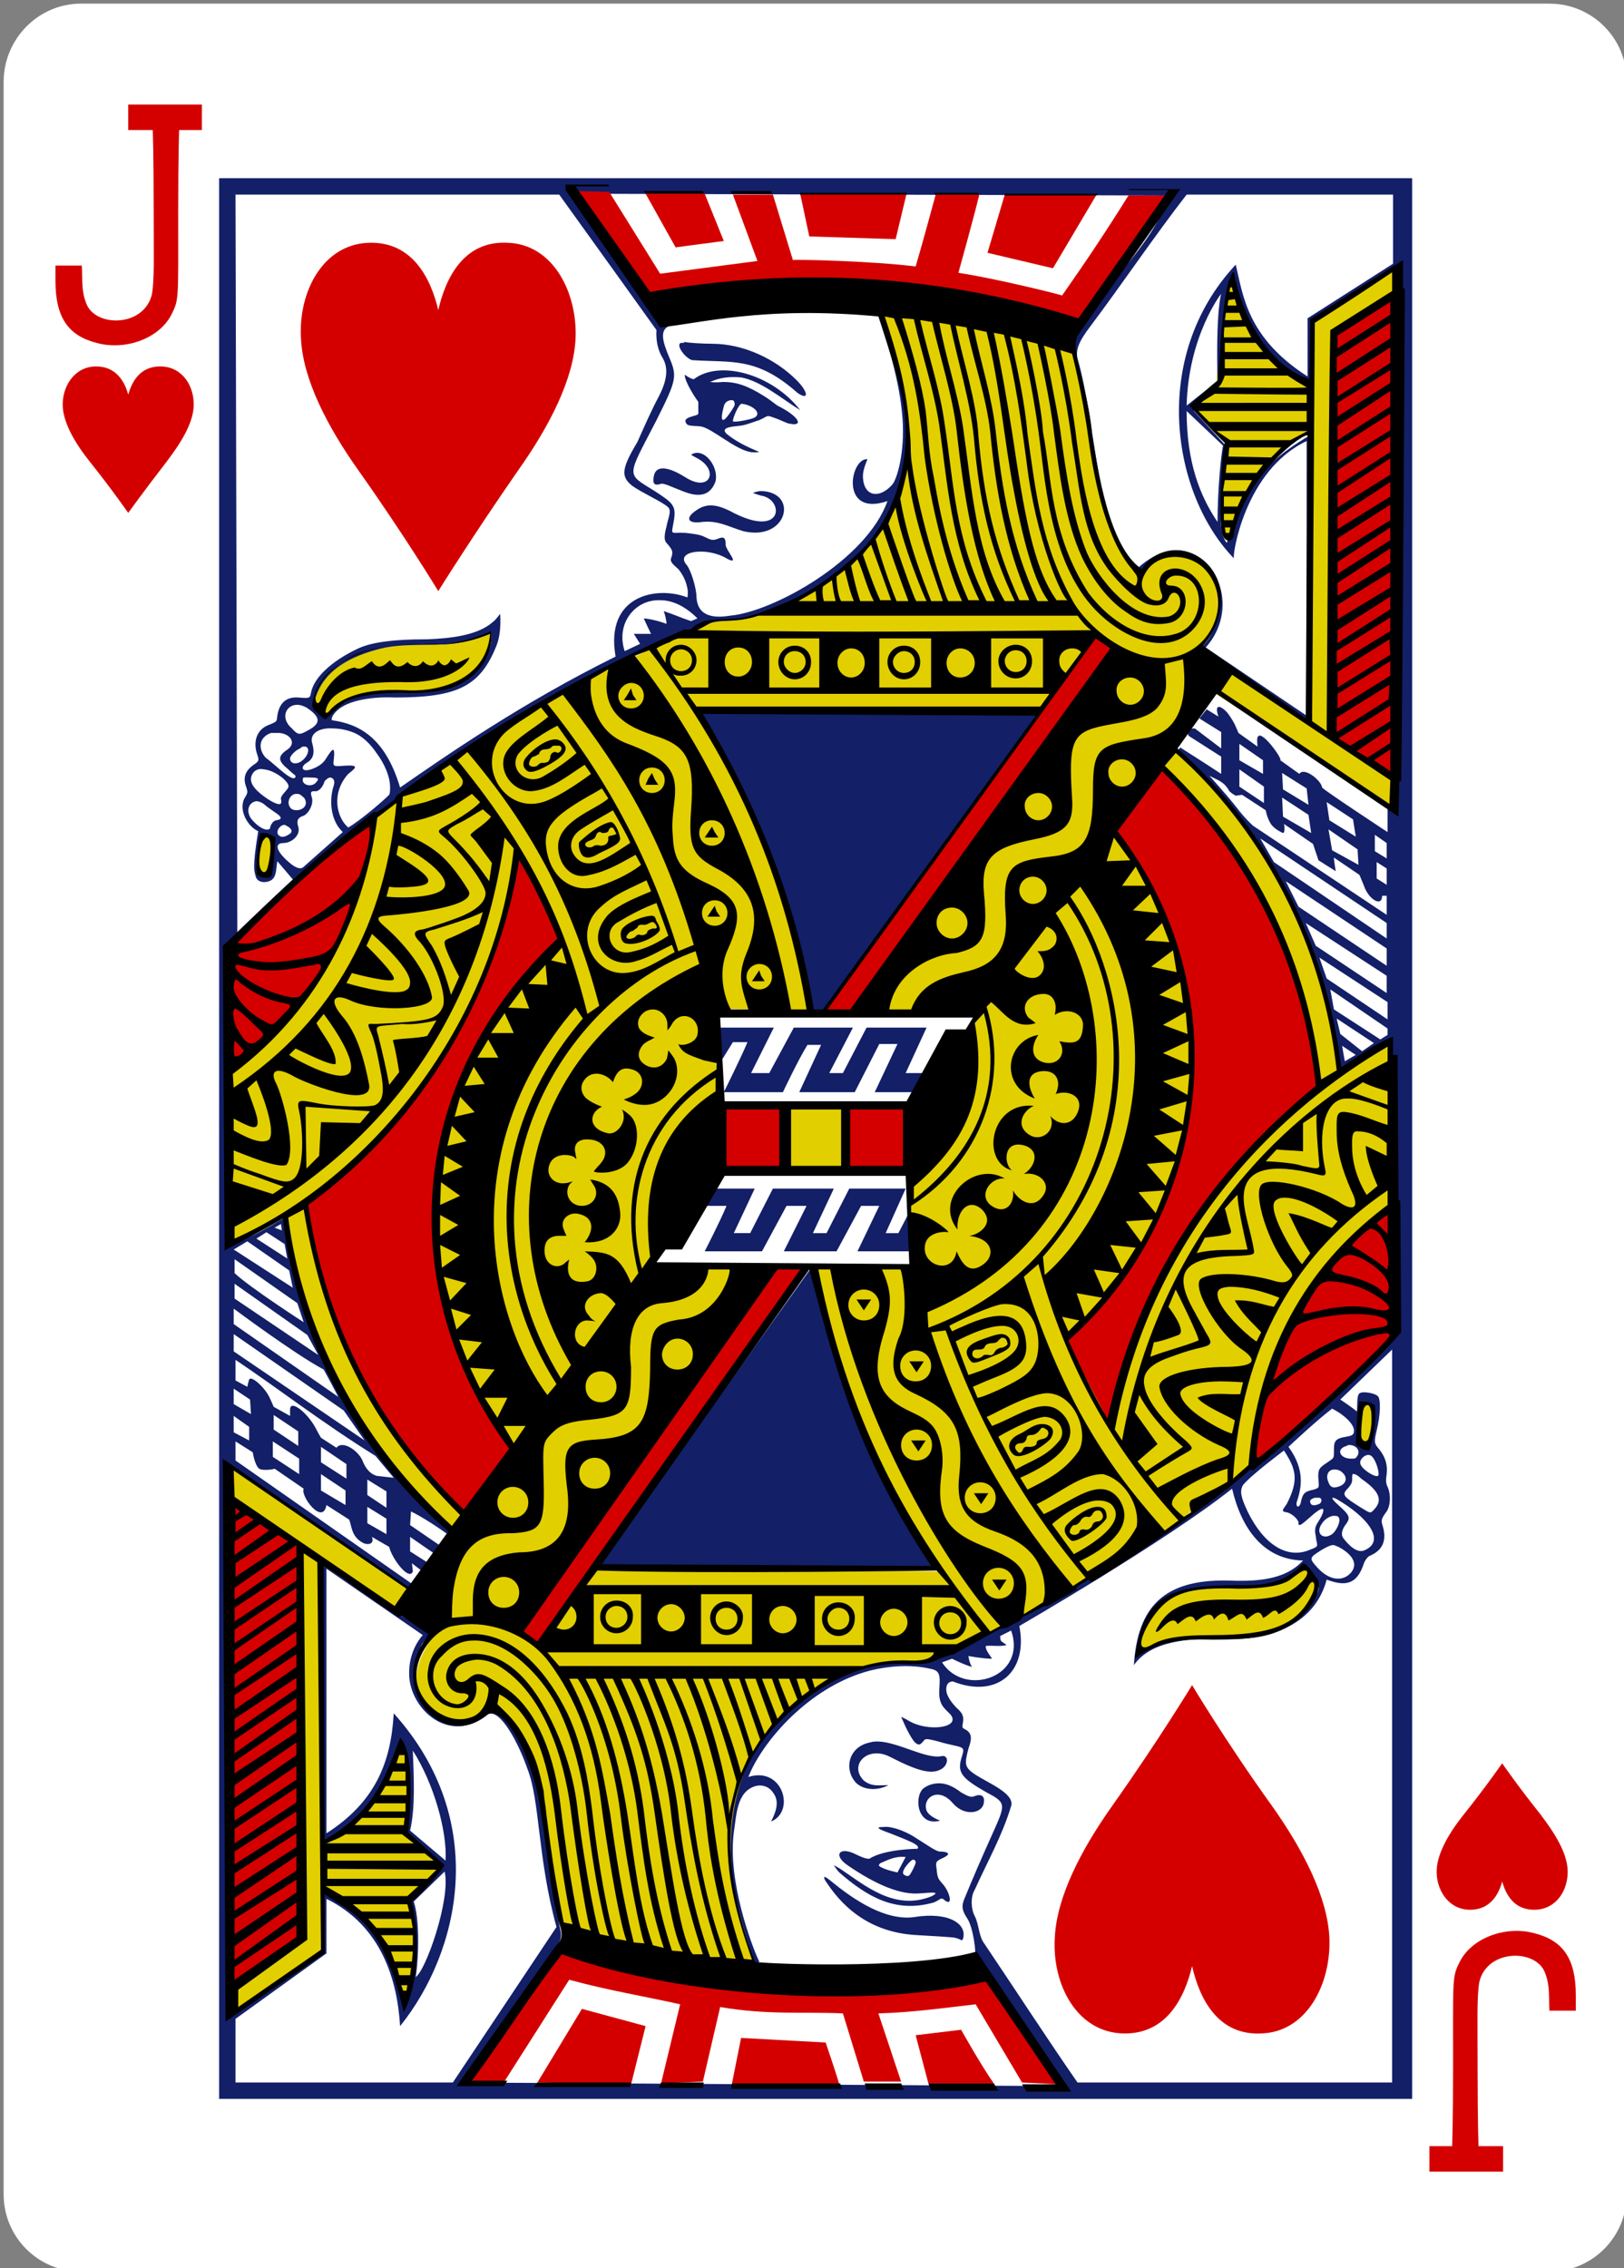 <?xml version="1.0" encoding="utf-8"?>
<!-- Generator: Adobe Illustrator 21.0.0, SVG Export Plug-In . SVG Version: 6.00 Build 0)  -->
<svg version="1.1" id="Layer_1" xmlns="http://www.w3.org/2000/svg" xmlns:xlink="http://www.w3.org/1999/xlink" x="0px" y="0px"
	 viewBox="0 0 178.6 249.4" style="enable-background:new 0 0 178.6 249.4;" xml:space="preserve">
<rect x="0" y="0" width="178.6" height="249.4" fill="#808080" stroke="none"/>
<style type="text/css">
	.st0{fill:#FFFFFF;}
	.st1{fill:#D40000;}
	.st2{fill:#E2CF00;}
	.st3{fill:#131F67;}
</style>
<g>
	<path class="st0" d="M8.9,0.4h161.5c4.7,0,8.5,3.8,8.5,8.5v232.4c0,4.7-3.8,8.5-8.5,8.5H8.9c-4.7,0-8.5-3.8-8.5-8.5V9
		C0.4,4.3,4.2,0.4,8.9,0.4z"/>
	<path class="st1" d="M14.1,56.4c0,0-1.8-2.6-4.2-5.6c-1.6-2-2.9-4.2-3-6.1c-0.1-2.1,1.2-4.3,3.5-4.4c2.3-0.1,3.3,1.6,3.7,3.1
		c0.4-1.4,1.3-3.2,3.7-3.1c2.3,0.1,3.6,2.2,3.5,4.4c-0.1,1.9-1.4,4-3,6.1C15.9,53.9,14.1,56.4,14.1,56.4z"/>
	<path class="st1" d="M165.2,193.9c0,0-1.8,2.6-4.2,5.6c-1.6,2-2.9,4.2-3,6.1c-0.1,2.1,1.2,4.3,3.5,4.4c2.3,0.1,3.3-1.6,3.7-3.1
		c0.4,1.4,1.3,3.2,3.7,3.1c2.3-0.1,3.6-2.2,3.5-4.4c-0.1-1.9-1.4-4-3-6.1C167,196.5,165.2,193.9,165.2,193.9z"/>
	<path class="st1" d="M14.1,11.5v2.8h2.7c0,0,0.1,2.7,0.1,8.3c0,5.5,0.1,8.2-0.2,9.8c-0.9,3.6-6.2,3.6-7.2,1
		c-0.6-1.5-0.4-2.7-0.5-4.2H6.1c0,0,0,0.8,0,1.7c0,4,1.4,6,4.5,6.8c3.2,0.9,7-0.5,8.3-3.2c0.8-1.6,0.7-1.7,0.7-11.2
		c0-6.3,0.1-9,0.1-9h2.5v-2.8H14.1L14.1,11.5z"/>
	<path class="st1" d="M165.3,238.8v-2.8h-2.7c0,0-0.1-2.7-0.1-8.3c0-5.5-0.1-8.2,0.2-9.8c0.9-3.6,6.2-3.6,7.2-1
		c0.6,1.5,0.4,2.7,0.5,4.2h2.9c0,0,0-0.8,0-1.7c0-4-1.4-6-4.5-6.8c-3.2-0.9-7,0.5-8.3,3.2c-0.8,1.6-0.7,1.7-0.7,11.2
		c0,6.3-0.1,9-0.1,9h-2.5v2.8H165.3L165.3,238.8z"/>
	<path class="st2" d="M153.5,29.5l-9.2,6l-0.1,7c-5.5-2.6-7.8-6.9-8.7-12c-1.5,2-1.7,11.9-1.7,11.9c-1.4,0.7-1.5,1.6-2.4,2.5
		c0.9,1.5,3.4,3.9,3.4,3.9c0,0-1.1,10.3,0.2,10.7c1.2-4.4,2.9-8.2,9-12.2c0,0,0.1,16.4-0.3,32.2c-2.6-1.8-8-5-11.6-8.2
		c4.6-5.9-0.1-13.6-6.9-8.5c-5.8-6.8-4.8-17.3-7.4-24.3c0,0-14.6-4-20.8-3.7c5.3,13.7,4.2,30.4-19,33.6c-11.1,5.1-24,10.8-36.5,21.4
		c-2.3,15.8-10.5,23.6-16.2,27.9c0,6.4,0,12.8,0.2,19.2c0,0,5.3-3.5,6.1-2.8c4.4,28.6,20.5,34.3,18.9,35.1c-0.3,0.1-5.3,5.3-5.3,5.3
		l-19.6-13c-0.7,19.8-0.3,40,0,59.8c3.5-2,9.8-6.7,9.8-6.7l0.1-6.7c0-0.6,8.9,5.6,9,13c0.7,0.5,2.2-10.7,0.8-11.9l3.7-3.8l-4-3.8
		c0,0,1-6.3-1-10c-1.3,8.3-8.2,11-8.2,11s-0.1-30.5-0.3-30.5l12.3,7.8c-6.7,9.1,5.1,12.1,6.5,7.6c7.6,7.1,4.7,15.6,8,25.6l21.5,4
		c-8.9-16.5,0.8-35.3,18.2-34c3.3-1.4,6.2-3.3,6.2-3.3s-2.2-3.5-4.9-6.8l-37.3-0.6l17.4-32.7L71.8,139c7.9-13.8,8.5-13.4,6-28.1
		l11.1,0.2c0.4-4.6-4.9-21.9-12.5-33.3l41.9,0.4l-23.6,33l12.7,0.4c-7.6,13.7-9,13.4-6.4,27.7l-11.3,0.2
		c1.9,16.8,14.4,34.7,18.8,40.2c7.3-1.7,20.8-12.1,29.2-18.6c1.1-11.3,5-20.9,15.1-28.1l0-18.6c0,0-5.8,3.7-5.8,3.5
		c0-4-2.1-12.4-5.9-19.9c-4.1-8-11-15.3-12.5-15.7c3.6-5.5,5.1-5.9,5.1-6l19.6,12.6L153.5,29.5z M54.3,69.5
		c-7.4,1.9-17.5,0.2-19.6,6.7c-0.5,1.5,0.6,2,1.4,2.4C40.5,73.1,52,80.8,54.3,69.5z M29.5,91.9c-1.7,0.2-1.1,3.8-0.6,4.2
		C30.2,95.8,30.5,91.8,29.5,91.9z M92.6,121.7l-5.8,0l0,6.8l5.8,0L92.6,121.7z M149.6,155.6c-0.1,0.7-0.7,3.6,0.8,3.1
		C152,157.4,150.5,151.6,149.6,155.6z M144.1,172.8c-0.7-1-2.8,1.5-4.5,1.6c-7.7,0.4-13.4-0.6-14.4,7.5c4.5-2.8,10.7-1.6,14.7-2.5
		C142.9,178.4,146.2,175.7,144.1,172.8z"/>
	<path class="st3" d="M24.1,19.6v211.2h131.2V19.6H24.1z M62.5,21.3l66.1,0.2c-2,5.8-7.3,9.7-10.1,15.4c-0.6,0.9-0.6,1.6-0.3,2.6
		c0.6,1.8,1.2,4.8,1.5,6.6c0.4,4,0.8,9.1,3,13.5c0.3,1,2.3,3.5,2.8,3.5c2.9-4,10.4-1.6,8.2,5.4c-0.8,2.7-2.2,2.7-1.6,3.2l11.9,8.1
		c0,0,0.3-31.9,0-31.9c-6.2,3.7-6.5,5.9-9.1,11.8c-1.6-2.2,0.2-7.7,0-10.6l-3.6-3.9l2.8-3.1c0,0,1-11.6,1.2-11.4
		c0.6,4,4.4,10.5,8.9,12l0.1-7.1l9.5-6.1L153.5,88l-0.9,1v2.5c0,0-7-4.6-7.2-4.9c-0.1-0.8-2-2.3-2.5-1.5l-2.1-1.5
		c0.3-0.1-2.2-3.6-2.5-2.5c-0.1,0.2,0,1,0,1l-2.1-1.5c0,0-0.2-0.5-0.3-0.7c-0.2-0.5-0.6-1.1-0.9-1.5c-0.8-0.9-1.5-1-1,0.4l-1.3-0.8
		l-0.8,1l2.4,1.5v1.8l-2.9-2.2c-0.8,0-0.9,0.1-0.7,0.8l3.6,2.3v1.9c-1.5-1-4.5-2.9-4.5-2.9l-0.4,0.5c9,7.9,16.5,21.5,17.9,35.3
		c2.3-1.1,5.8-4.5,5.4-2.5c0,0.5,0.6,1,0.6,1l0.6,30.1c-6,5.4-9.3,9.7-16.3,14.9c-9.4,7.5-22.8,15.4-35.5,21.2
		c-3.6,0.2-6.8-0.8-13.2,3.8c-7.2,4.5-9.5,12.5-8.2,21.2c0.7,3.1,1.9,7.5,2.3,8.1c0.1,0.2,0.5-0.1,0.5-0.1l-0.1-0.2
		c-0.7-1.5-3.4-8.6-2.7-14c0.3-1.9,0.3-4.5,2.4-5.1c0.8-0.2,1.5,0.1,1.9,0.7c0.8,1,0.3,2.2-0.2,3.2c2.7-1.1,1.3-6.1-2.5-4.9
		c0,0,0.2-0.5,0.3-0.7c1.9-4,6.9-9.4,13.1-11c2-0.5,4.4-0.7,6.6-0.2c1.1,0.2,1.1,0.7,1,2.3c-0.1,1.6,0.5,2,1.2,2.7
		c1.3,1.5-2.5,2-4.6,0.7c-0.5-0.3-0.8-0.4-0.8-0.4s0.2,0.4,0.5,1.1c0.6,1.2,1.1,2.1,1.6,1.9c0.7-0.5,0.1-0.8,2-0.3
		c0.6,0.2,1.6,0.4,2,0.5c0.9,0.2,0.8,0.4,0.6,1.1c-0.6,1.8-0.1,2.4,2.7,4c2.3,1.2,2.1,1.3,0.4,5.1c-0.9,2-1.9,4.3-2.8,6.5
		c-0.4,0.9-0.3,1.4,0.3,2.3c0.6,0.9,1,3.8,0.8,4c3.3,4.2,6.1,9.3,9.6,14.4l-65.9-0.4c0,0,6.7-10.1,10.2-14.9c0.6-0.5,0.7-1.3,0.5-2
		c-0.1-0.2-2-13.4-2-13.4c-0.8-3.9-1.8-8.3-5.5-11c-1.4,1.6-5,2.6-6.9,0.5c-0.6-0.7-1.3-1.5-1.4-2.9c-0.3-1.9,0.4-4.2,0.6-4.5
		c0.3-0.4,0.8-0.8,0.8-1c0-0.6-1-1-2.5-1.8c-3.1-1.7-9.2-5.9-9.2-5.9s-0.2,22,0,30.8c5.9-2.5,8.7-10.8,8.7-10.8
		c1.5,1.9,0.4,7.6,0.5,9.5c1.3,1.6,2.5,2.1,3.7,3.7c-0.7,1.6-1.9,2.7-3.2,3.7c0.7,3.4,0.9,7-0.5,10.9c-2.3-6.7-4-8.9-9.1-12.1
		c0.2,2.6-0.2,4.6,0,6.9l-10,6.9l-0.8-60.8l20.4,14l0.3-0.5l-19.6-13.7v-2.1l1.9,1.2c0,0,0.2,1.4,0.7,1.8c0.5,0.3,1.9,0,1.7,0
		l3.2,2.2c-0.4,0.8,2.1,4.1,2.5,1.8l2.5,1.6c0.3,0.7,0.2,1.9,1.6,2.6c0.5,0.2,1.2,0.1,0.9-0.7l1.9,1.1c0.3,1.3,2.2,3.8,2.6,2.7
		c0-0.1-0.1-0.9-0.1-0.9l1.3,1c0,0,1.3-0.3,0.7-0.9l-2.2-1.4l0-1.6l2.9,2c0,0,0.7-0.5,0.6-0.9l-3.5-2.4l0.1-1.5
		c1.4,0.7,2.9,1.7,4.3,2.7l0.2-0.5c-10.3-8.4-16.5-22.4-18.4-34.5c-1.7,1-4.5,2.7-6.2,2.9l0-32.4c5.7-6.2,11.5-11.1,18.8-16.5
		c10.1-8.2,21.5-13.7,30.7-18.1c1.6-0.5,3.1-1.4,4.8-1.5c2.4-0.1,3-0.1,7.1-1.8c10.8-5.3,17.8-13.3,10.2-31.7
		C97,36,98.8,41,99.2,45.4c0.4,3.7-0.4,6.9-1,7.8c-1.4,1.7-3.3,1.5-3.3-0.9c0-0.7,0.5-1.8,0.5-1.8c-1.9-0.2-3.1,6.4,2.2,4.6
		C95.3,61.6,85,67.3,80.3,67.7c-2.4,0.4-3.6-0.3-3.7-2c0-1-0.6-3-1.1-3.6c-1.3-1.5,2.2-2,4.4-0.7c0.7,0.4,0.9,0.3,0.5-0.3
		c-0.1-0.2-0.6-0.9-0.6-1.2c0-0.7-0.1-1-1-0.6c-0.6,0.2-0.9-0.1-1.4-0.3c-0.4-0.2-1.1-0.3-2-0.4c-1.7-0.1-1.6,0.4-1.3-1.3
		s-0.1-2-2.1-3.3c-3.2-2-3.1-1.4,0.2-7.8c2.2-4.4,2.3-4.8,1.4-6.9c-0.7-1.7-1.3-3.3,0.5-3.6C70.3,34.4,66.7,24.7,62.5,21.3
		L62.5,21.3z M25.9,21.4h35.6c3.1,4.3,10.7,14.9,10.7,14.9c0,0-0.2,1.7,0.7,3.1c0.6,1.1,0.5,2.4-0.5,4.3c-0.7,1.3-1.5,3.1-2.3,4.9
		c-1.8,3-1.8,3.8-0.6,4.8c1.1,0.8,3.4,1.8,4,2.4c0.4,0.4-0.1,1.4-0.2,2.1c-0.1,0.4-0.4,1.4,0,1.8c0.6,0.7,0.8,0.9,0.5,1.7
		c-0.2,0.5,0.7,1,0.9,1.3c0.6,0.8,0.8,1.5,0.9,2c0.1,0.5,0,1,0,1c-3.3-1.3-9.1-0.3-7.9,6.5c-10.3,5.1-18.5,10.8-23.7,14.4
		c-1.7-5.7-4.7-7-7.5-7.4c-0.1-0.2,0.1-0.6,0.5-1c1.3-1.3,4.3-1.6,6.4-1.5c6.9,0,9.4-1.2,11.2-5.7c0.6-1.5,0.4-3.5,0.4-3.5
		s-0.5,0.7-0.8,0.9c-1.7,1.5-4.7,1.8-7.2,1.9c-4.2,0-6.4,0.4-7.8,1.1c-2.7,1.3-4.7,3.1-5,4.8c-0.1,0.6-0.2,0.6-1.4,0.5
		c-1.4-0.1-2.1,0.7-2.3,2c-0.1,0.6,0.1,0.6-0.9,1c-1.4,0.5-1.8,1.9-1.3,3.3c0.2,0.6,0.2,0.7-0.4,1.1c-1,0.7-1.2,1.5-0.8,2.5
		c0.1,0.4,0.2,0.5-0.1,1c-0.9,1.3,0.2,3.3,1.4,3.8c-0.7,4.2-0.4,4.4-0.3,4.9c0.1,0.5,0.5,0.7,1,0.7c1.4-0.1,1.2-1.2,1.4-2.3l1.7,2
		l-6.1,5.8L25.9,21.4z M130.5,21.4h22.7V29l-9.4,6v6.4c-6.7-4.3-7.1-9-7.9-12.3c-9.5,10.2-7,25.3-0.2,32.3c-0.2-0.3,1.2-9.7,8-12.9
		v30.2l-11.1-7.5c5-5.6-1-14.7-7.5-8.7c-4.8-4.8-4.3-14.9-6.6-23.1c-0.2-0.9,0.1-1.8,1.4-3.5C123.5,31.1,127,25.9,130.5,21.4
		L130.5,21.4z M134.3,32.3c0,0-0.6,1.8-0.4,9.6l-3.4,2.7C130.7,36.9,134.3,32.3,134.3,32.3z M75.1,37.7c-1-0.1,0.1,1.6,1,1.9
		c4.4,0.3,7.1-0.4,11.6,3.6c1.3,0.9,1.2-0.1-0.1-1.4c-2.3-2.3-5.8-4-9.3-4c-1,0-2.7-0.1-3-0.2C75.2,37.7,75.2,37.7,75.1,37.7z
		 M76.3,41.7c-0.3,0-1-0.5-1-0.5c0,0.8,1.2,2.6,1.5,3c0,0.2,0,0.7,0,1.3c-0.1,0.3-1.9,0.3-1.3,1.1c0.2,0.3,1,0.2,1.6,0.3
		c1.2,0.2,3.7,2.5,5.4,2.8c0.5,0.1,1,0,1,0c-1.2-0.5-2.5-1.1-3.6-2c-0.8-0.8,1-0.8,1.6-0.9c0.7-0.1,1.6-0.5,2-0.6
		c1.1-0.5,0.7-0.6,1.8-0.2c0.6,0.2,1.3,0.6,1.6,0.6c1.5,0.3,1-0.8-1.4-2c-0.3-0.2-0.9-0.7-1.4-1C82.2,42.4,81,42,79.5,42
		c-0.9,0.1-1.4,0-1.4,0c1.1-0.5,2.1-0.6,3.4-0.5c2.2,0.4,4.4,2.3,6.5,3.6C85,41.2,79.2,39.5,76.3,41.7z M80.5,44
		c0.2,0,0.3,0.2,0.3,0.5c0,0.2-0.9,1.5-1.1,1.6c-0.4,0.3-0.4-0.3-0.1-1.4C79.7,44.2,80.1,44,80.5,44z M81.6,44.4
		c1.4,0.2,2.3,1.2,1.2,1.6c-0.6,0.2-2.2,0.5-2.2,0.3C80.6,45.9,81.3,44.3,81.6,44.4z M130.5,45.2l4,3.8c-0.2,1-0.6,4.7-0.6,8.4
		C132,54.6,130.5,50.9,130.5,45.2z M76.6,49.8C76.3,49.8,76,50,76,50s0.3,0.2,0.7,0.4c2.4,1.3,1.4,3.8-1.3,2.1
		c-1.9-1.2-3.3-1.4-3.5-0.1c-0.1,0.6-0.1,1.1,0.8,0.8c0.3-0.1,1.3,0.4,2.1,0.7c1,0.4,3.1,1.3,3.9-1C79,51.5,77.8,49.7,76.6,49.8z
		 M83.7,54c-0.4,0-0.9,0.2-0.9,0.2s0.5,0.2,0.9,0.3c2.6,0.4,2.5,4.9-3.4,1.7c-2-1-3-0.7-4.1,0.2c-0.8,0.7-0.4,1.2,1,1
		c1.7-0.2,2.9,0.5,4.5,1C86.6,59.6,87.9,54.1,83.7,54z M72.6,66c1.3,0,2.7,0.6,4.1,2L76,68.3c-1.2-0.4-1.8-0.7-3-1.1
		c0.3,0.9,0.3,1.4,0.3,1.4s-1.3-0.5-2.5-0.6c0.4,0.9,0.8,1.7,0.8,1.7s-0.8,0-1.9,0l0.7,1.1l-1.7,0.8C67.7,68.6,69.8,65.9,72.6,66z
		 M54,69.6c0.3,2.8-2.1,6.6-10.6,6.6c-3.3-0.1-5.1,0-7.5,2.7l-1.5-1.2c0.5-1.8,1.3-5,8-6.5C46.2,70.5,49.9,71.6,54,69.6z M32.7,77.5
		c0.3,0,0.6,0.1,1,0.3c1.5,1,1.7,1.7,0.2,2.5c-0.9,0.5-1.1,0.6-1.8-0.2C30.8,79,31.4,77.5,32.7,77.5z M76.8,77.9
		c3.2,5.7,10.8,19.6,12.4,33.2l1.4,0l23.6-32.6L76.8,77.9z M36.6,80.1c0.8,0,1.8,0.2,2.6,0.6c0.8,0.4,1.6,1.2,2.2,2.1
		c0.9,1.2,1.5,2.6,1.5,3.8c0,0.3,0,0.6-0.1,0.8c-0.9,0.9-3.3,2.9-4.5,3.6c-1.3-1.1-1.9-3.8,0-5.9c0.9-0.7,1.2-1-0.4-0.9
		c-1.2,0.1-1.3,0.1-1.2-0.6c0.2-1.8-0.2-1.2-0.9-0.1c-0.5,0.8-1.7,1.2-2.1,1.2c-0.6,0-0.5-0.5,0-0.8c0.9-0.5,0.9-1.3,0.6-2.3
		C34.1,80.6,35.2,80,36.6,80.1L36.6,80.1z M30.4,80.6c1.4-0.1,2.4,1.1,1.1,1.9c-1,0.7-0.9,1.2,0.2,2.1c0.5,0.5,0.9,0.7,0.8,0.8
		c-0.2,0.8-2.2-1.3-3.3-2.1c-0.8-0.9-0.8-2.2,0.6-2.7C30,80.6,30.2,80.6,30.4,80.6z M136.3,81.8l2.6,1.8v1.5l-2.6-1.5V81.8z
		 M33.4,82.1c0.8-0.1,0.6,1.1-0.4,1.7c-0.6,0.3-1.1,0.1-1.1-0.4c0-0.3,0.6-0.9,1.1-1.1C33.2,82.1,33.3,82.1,33.4,82.1z M29,84.6
		c1.3,0.1,3,1.5,2.7,2c-0.1,0.3-0.9,0.9-0.8,1.3c0.2,0.7-0.3,0.7-1.4,0c-1.8-1.2-2.3-2.1-1.6-3C28.2,84.6,28.6,84.5,29,84.6z
		 M136.3,84.6l2.7,1.9v1.8l-2.7-1.8L136.3,84.6z M141,85l2.7,1.7l0.2,1.8l-2.8-1.7L141,85z M133,85.3c0.9,0.5,1.6,0.6,2.2,1.7
		c0.3,0.3,0.7,0.5,0.7,0.5l0.7-0.1l2.6,1.7c0,0,0.1,0.7,0.5,1.4c0.4,0.7,1.4,1.1,1.4,1.1c0.2,0,0.2-0.7,0.1-1l3.2,2.2l0.6,1.8
		l1.9,1.2c0,0-0.2-1.1-0.2-1.5l2.8,1.9c0,0,0.1,0.2,0.5,1.2c0.5,1.5,2,2.4,2,1.1l0.5,0v2.1l-14.7-9.8c0,0-0.9-0.8-1.8-2
		C135,87.5,133,85.3,133,85.3z M34.1,85.5c0.9,0,1.1,0.1,0.6,0.6c-0.5,0.5-1.5,0.2-1.4-0.4C33.3,85.4,33.5,85.5,34.1,85.5z
		 M36.3,85.5c0.3,0,0.6,0.3,0.4,0.9c-0.5,1.5-0.4,3.8,1,5.1l-4.4,3.9c-0.3,0.2-0.8,0-1.3-0.4c-1.5-1.2-2-2.3-0.8-2.3
		c0.8,0,1.9-0.8,1.6-1.8c-0.2-0.6-0.1-1,0.6-1.2c0.6-0.3,1.1-1.3,0.9-2c-0.2-0.6-0.1-0.7,0.3-0.7c0.4,0.1,0.9-0.4,1.1-1.1
		C35.9,85.7,36.1,85.5,36.3,85.5L36.3,85.5z M32.7,87.3c0.3,0,0.5,0.2,0.8,0.5c0.6,1.1-0.9,1.6-1.5,1.1
		C31.4,88.3,31.9,87.2,32.7,87.3z M141,87.7l2.9,1.9l0.3,2l-3.1-1.8L141,87.7z M28.2,88.1c0.2,0,0.5,0.1,0.8,0.3
		c0.2,0.2,0.9,0.7,1.2,0.9c0.8,0.5,0.9,0.8,0.2,0.9c-0.3,0-0.7,0.5-0.7,0.9c-0.4,0.4-1.4-0.2-2.1-1.1C27,89.1,27.4,88.2,28.2,88.1z
		 M145.9,88.2l2.9,1.9l0.3,1.9l-2.9-1.8L145.9,88.2z M31.3,90.7l0.2,0.1c0.6,0.3,0.8,0.7,0.2,1c-0.5,0.3-0.8,0.3-1.1,0
		C30.3,91.4,30.8,90.7,31.3,90.7z M146.1,91.2l3.2,2.2l0.1,1.7l-2.9-1.6L146.1,91.2z M29.3,91.7c1.3,0.8,0.8,4.7-0.1,4.7
		C27.9,95.4,28.1,92.7,29.3,91.7z M151.2,91.8l1.3,0.9v1.7l-1.3-0.8L151.2,91.8z M138.6,92.2l13.9,9.3v1.7l-12.4-8.4L138.6,92.2z
		 M151.4,94.8l1.1,0.7v1.8l-1.1-0.7L151.4,94.8z M141.4,96.9l11.1,7.4v1.9l-9.7-6.5L141.4,96.9z M143.6,101.5l8.9,5.8v1.9l-7.8-5.2
		L143.6,101.5z M145.1,105.3l7.5,4.9v1.9l-6.7-4.5L145.1,105.3z M146.3,108.8l6.3,4.3v0.7l-0.8,0.5l-5.1-3.3L146.3,108.8z M147,112
		l4.1,2.7l-1.3,0.9l-2.4-1.9L147,112z M79.1,113c0.1,0.9-0.2,2.9,0.2,3.7l1.3-2.1h1.6c-0.7,1.7-2.6,5.5-2.6,5.5h6.5
		c0,0,1.7-3.6,2.7-5.2l1.5,0l-2.4,5.2h6.1l2.7-5.3h2l-2.5,5.3h4.5l0.9-2.1h-2l2.3-5h-6.6l-2.6,5h-1.5l2.6-5h-6.5l-2.7,5h-2l2.5-5
		H79.1z M147.6,115l1.5,1l-1.2,0.7C147.8,116.2,147.7,115.6,147.6,115z M78.7,130.7l-1.1,1.9h2.3c-0.7,1.7-2.4,5-2.4,5h6.3l2.7-5
		h2.2l-2.5,5h5.8l2.7-5h2l-2.4,5h6.1l-0.3-4.5l-1.3,2.5h-1.4l2.2-4.9h-6.2l-2.5,4.9h-1.5l2.3-4.9H85l-2.5,4.9h-1.8l2.3-4.9H78.7z
		 M30.9,134.6l0.1,0.7l-0.8-0.3L30.9,134.6z M29.3,135.5l2,1.3l0.3,1.6l-3.4-2.2L29.3,135.5z M27.2,136.5l4.6,3.2l0.4,1.9l-6.5-4.2
		L27.2,136.5z M25.7,138.4l7,4.9l0.7,2.1c0,0-5.9-3.8-7.6-5.4V138.4z M89.3,139.3l-23.4,32.8l37.1,0.3
		C96.8,162.4,92.1,151.3,89.3,139.3z M25.7,141.1l8.1,5.7L35,149l-9.2-6.2V141.1z M25.7,143.9c0,0,6.7,5,9.9,6.7
		c0.4,0.7,1.6,3,1.6,3l-11.5-8V143.9z M25.7,146.7l12.1,8.4l2.3,3.3l-14.4-9.8V146.7z M153.1,148.4V229h-34.6
		c-3.4-4.9-6.5-9.7-10.2-15.2c-0.7-0.9-0.6-2.1-1.1-3.1c-0.4-0.7-0.5-2.1,0-2.9c1.4-3.1,3-5.9,4-9.2c0.4-1.4-2.5-2.5-4-3.5
		c-1.2-0.8-1.1-1.2-0.7-2.8c0.4-1.1,0.4-1.7-0.3-2.1c-0.4-0.2-0.4-0.2-0.3-0.8c0.1-0.6,0-1-0.7-1.6c-0.1-0.1-0.7-0.7-1-1.4
		c-0.2-0.4-0.3-1.5,0.6-1.5c4.8,1.9,8.3-1,7.3-6.1c0,0,16.1-9.3,23.4-15.1c1,4.3,3.4,7.8,7.8,7.9c-2.1,2.3-5.5,2.3-8.4,2.2
		c-6.9-0.1-9.8,2.9-10.2,9.3c1.9-2.7,6.1-3,10.3-2.9c4,0.2,9.5-1.2,10.9-6.5c1.9,0.7,3.3,0.7,4.1-1.8c0.1-0.3,0.4-0.7,0.6-0.8
		c1.7-0.7,1.9-2,1.4-3.5c-0.1-0.4-0.1-0.6,0.5-1.4c0.4-0.6,0.5-1.8,0.1-2.7c-0.2-0.4-0.2-0.8-0.1-1.4c0.1-1-0.1-1.8-0.8-2.7
		c-0.6-0.7-0.6-0.8-0.3-2.1c0.4-1.6,0.5-3.5,0.1-3.8c-0.5-0.4-2.1-0.6-2.1-0.1c-0.2,0.2-0.1,1.7-0.2,1.8c-0.3-0.3-1.8-1.3-1.8-1.3
		L153.1,148.4z M25.7,149.4c4.8,3.2,9.8,7.1,15.6,10.7l2,2.4l-1.8-0.2c0,0-1-0.1-1.6-1.6c-0.4-1.1-2.2-2.4-2.9-1.5l-1.7-1.1
		c0,0-0.3-0.5-0.5-0.9c-0.9-1.8-2.9-3.4-2.9-2.2c0,0.1,0,0.7,0,0.7l-1.8-1c0,0-0.3-0.7-0.4-0.9c-0.5-1.2-2.1-2.6-2.3-2.1
		c-0.1,0.3-0.2,0.8-0.2,0.8l-1.3-0.7V149.4z M25.7,152.7l1.8,1.2l0.1,1.6l-1.9-1.1V152.7z M146.5,154.9c1.4,0.7,2.5,1.8,2.4,2.5
		c0,0.4-0.3,0.5-0.9,0.6c-1.3,0.2-1.3,0.6-1.3,1.6c0,0.8,0,0.7-0.7,1.2c-0.9,0.6-1.1,0.7-1,2c0.1,0.9,0,0.8-0.5,1
		c-1.1,0.2-1.2,0.5-1.4,1.2c-0.1,0.8-0.6,0.9-0.5,0.2c0.5-1.5,1-3.5-0.9-6.1C141.8,159,144.9,156.1,146.5,154.9z M150.1,154.2
		c1.9,1,0.5,4.8-0.2,4.7C149,157.8,149.5,155.4,150.1,154.2z M30.1,155.6l2.7,1.8l0,1.6l-2.7-1.8L30.1,155.6z M25.7,155.7l1.7,1.2
		l0,1.5l-1.7-0.9L25.7,155.7z M30,158.5l2.9,1.9l0,1.7l-2.9-1.9L30,158.5z M148.4,158.9c0.8,0,1.3,0.7,0.8,1.3
		c-0.1,0.2-0.3,0.2-0.6,0.2c-1.3,0-1.7-1.1-0.5-1.4C148.2,158.9,148.3,158.9,148.4,158.9z M35.3,159.1l2.8,1.9l0,1.6l-2.8-1.8
		L35.3,159.1z M141.2,159.5c1.3,2,1.7,3.2,0.3,5.9c-0.5,0.7-0.6,0.8,0,0.9c0.6,0.1,1.4,0.9,1.3,1.2c0,0.4,0.3,0.2,1.2-0.6
		c1.1-1,1.7-1.3,1.5-0.6c-0.4,1.2-1.1,1.3-0.8,2.6c0.1,1.1,0.5,1.1-0.6,1.5c-2.5,1.1-5.1-0.5-6.9-4.2c-0.7-1.5-0.9-2.2-0.5-2.9
		C137.7,162.1,141.1,159.6,141.2,159.5z M150.6,160c0.6,0.1,1.1,1.8,1,2.2c-0.1,0.5-2-0.7-2-1.3C149.5,160.5,150.1,159.9,150.6,160z
		 M146.9,161.6c0.2,0,0.5,0.1,0.7,0.3c0.6,0.5,0.5,1.2-0.2,1.5c-0.7,0.3-1.1,0.2-1.3-0.4C145.7,162.1,146.2,161.5,146.9,161.6z
		 M148.9,162.1c0.2,0,0.5,0.2,0.8,0.5c1.9,1.3,2.4,2.3,1.5,3.3c-0.5,0.6-0.5,0.5-1.5-0.1c-1.9-1.2-2.2-1.4-1.5-2.1
		c0.2-0.2,0.5-0.6,0.5-0.9C148.7,162.2,148.7,162,148.9,162.1z M35.3,162.1l2.7,1.8l0,1.6l-2.7-1.6L35.3,162.1z M40.4,162.7l2.1,1.3
		v1.8l-2.1-1.4V162.7z M146.6,164.7c0.2,0,0.7,0.3,1.6,0.9c3,2.1,3.8,4.1,1.8,4.9c-0.8,0.3-1.7-0.6-2.3-1.4c-0.3-0.5,0-1.1,0.4-1.6
		c0.4-0.6,0.3-0.9-0.7-1.8C146.6,165,146.4,164.7,146.6,164.7z M144.6,164.7c0.1,0,0.3,0,0.5,0c0.1,0,0.4,0.2,0.1,0.6
		c-0.1,0.1-1,0.5-1.1-0.1C144,165,144.2,164.8,144.6,164.7L144.6,164.7z M40.4,165.7l2.1,1.3v1.7l-2.1-1.2V165.7z M146.9,166.7
		c0.3,0,0.4,0.2,0.4,0.5c0,0.4-0.4,1.2-0.8,1.5c-1,0.7-1.9-0.1-1.1-1.2C145.8,166.9,146.5,166.6,146.9,166.7z M146.6,169.9
		c0.2,0,0.3,0.1,0.6,0.2c1.7,0.9,2.3,2.1,1.1,3.1c-0.9,0.7-2.2,0.5-3.4-0.8c-1-1.1-0.9-1.1,0.5-2C146.1,170,146.4,169.9,146.6,169.9
		z M143.3,172.4c0,0,0.5,0.2,1.4,1.3c1.1,1.4-0.8,2.7-2.7,4.8c-4,2.7-11.1,0-16.6,3.3c0.1-5.3,3.5-7.6,10.7-7.3
		C140.4,175,143.4,172.5,143.3,172.4z M35.9,172.5l10.6,7.3c0,0-1.6,1.6-1.5,4.4c0.1,3.7,4.4,7.8,8.7,4.3c1.3-0.6,3.3,3.1,4.3,6
		c1.4,3.5,1.1,9.8,3.2,17.4L49.8,229H25.9v-7l10-7.2v-6c6.1,3,7.8,9,8.1,14c6.6-8.2,9.9-22.6-0.7-34.4c-0.3,5.5-2.1,9.8-7.4,13.2
		V172.5z M111.2,179.3c1.8,5.1-5.1,7.4-7.6,3.5l1.1-0.4c0,0,1.4,0.7,2.2,0.9c-0.3-0.4-0.4-1.2-0.4-1.2s1.6,0.3,2.6,0.3
		c-0.3-0.5-0.7-0.9-0.7-1.4c0.7-0.1,1.5,0.1,2.3-0.1c-0.6-0.5-0.7-0.3-0.7-1L111.2,179.3z M96.6,191.5c-0.3,0-0.6,0-0.9,0.1
		c-2.5,0.5-2.9,3.1-1.5,4.5c0.9,0.8,2.4,0.8,3.5,0.2c-1.1,0-1.8,0.2-2.7-0.5c-1.7-1.7,0.4-3.9,2.9-2.6c3.1,1.6,4.5,1.9,5.5,1.4
		c0.9-0.4,1-1.6,0.2-1.5C101.9,193.5,98.9,191.6,96.6,191.5z M45.4,192.5c2.3,3.6,3.8,8.9,3.6,12.1l-3.9-3.3
		C45.7,198.7,45.5,195.3,45.4,192.5z M103.3,196.1c-0.7,0-1.3,0.2-1.8,0.6c-1,1-0.6,4.2,1.9,3.5c0,0-1.2-0.4-1.5-1.1
		c-0.5-1.4,1.3-2.7,2.9-0.8c1.3,1.5,3.3,1.1,3.4-0.1c0.1-0.6-0.2-1-1-0.7c-0.4,0.2-0.8,0-1.5-0.4C104.8,196.4,104,196.1,103.3,196.1
		z M97.2,200.9c-1,0-0.7,0.2,0.7,0.7c2,0.8,3.4,1.3,3,1.7c0.1,0-3.6,0-5.3,1.1c-0.4,0-0.9-0.2-1.5-0.5c-1.8-0.9-2.5,0.1-0.9,1.2
		c3.2,2.2,5.9,3.3,8,3.1c1.4-0.1,2.2-0.2,1.3,0.3c-4.1,1.7-7.4-1.2-10.1-3c-0.5-0.3-0.7-0.4-0.7-0.4s0.3,0.5,0.6,0.8
		c3.1,2.7,6.2,4.5,10.4,3.3c0.7-0.3,0.7-0.5,1-0.4c1.2,1.1,0.8-0.7,0-1.6c-0.5-0.6-0.6-0.6-0.7-1.7c-0.1-0.7-0.1-0.8,0.5-1.1
		c1.4-0.6,0.6-0.8-0.2-0.8c-0.5-0.1-1.3-0.7-2.9-1.7C99.4,201.3,98,200.8,97.2,200.9z M99.6,204.2l-0.9,1.7c0,0-1.5-0.3-2-0.7
		c-0.1-0.1,0-0.3,0.3-0.4C97.9,204.4,98.6,204.1,99.6,204.2z M100.4,204.5c0.2,0,0.3,0.1,0.3,0.3c0,0.2-0.4,1-0.6,1.3
		c-0.2,0.3-0.4,0.2-0.6,0.1c-0.5-0.2,0.1-1,0.5-1.4C100.1,204.7,100.3,204.5,100.4,204.5z M48.9,205.8c0.7,3-2.1,11-3.2,11.6
		c0.1,0,0.7-5.5-0.2-8.3L48.9,205.8z M90.7,206.4c-0.1,0-0.1,0.2,0.2,0.6c2.1,3.2,5.3,5.6,10.1,5.8c1.5,0.1,3.8,0.2,4.1,0.3
		c0.7,0.2,0.7,0.4,0.8,0.1c0.5-1.6-1.5-3-5.3-2.4c-2.6,0.4-5.7-1.1-8.9-3.7C91.1,206.6,90.8,206.4,90.7,206.4z"/>
	<path class="st1" d="M80.5,229.1l1-5l9.3,0.5c0,0,1.1,3.2,1.5,4.6H80.5z M59.1,229l4.9-8.1l7,1.9l-1.6,6.4L59.1,229z M72.7,229.1
		l2.1-8.7c-4-0.9-7.8-1.5-12.2-2.7l-7.2,11.3l-4.3-0.1c3.7-5,10.5-15,10.5-15c15.6,5.4,31.2,6.3,47,3.4c0,0,5.8,7.7,7.9,11.9
		l-4.1-0.2l-5.1-8.6c-3.5,0.4-7,0.9-10.7,1l2.5,7.5h-4.1l-2.3-7.5c-4.4-0.2-8.2,0.2-13.5-0.7l-1.9,8.2L72.7,229.1z M102.1,229.1
		l-1.4-5.3l5-0.6c0,0,2.3,4.1,3.6,5.9L102.1,229.1z M57.1,179.4c6.2-9.5,28.2-39.9,28.2-39.9l3.3,0c0,0-19.7,27.6-29.2,41.5
		L57.1,179.4z M25.4,164.7l7.7,5.5l0.1,43.1l-7.8,5.5L25.4,164.7z M57.2,94.2l4.6,9.1C42.1,122,46,144,56.5,159.7
		c0,0-2.7,3.9-4.3,7.2c-14.3-9.4-18.6-34-18.5-34.3C49.4,118.5,51.5,114.1,57.2,94.2z M137.8,161.3c1-13.9,7.8-22.9,15.4-28.5
		l0.4,14.1C148.6,151.7,143.4,156.6,137.8,161.3z M117.2,147.3c17.3-16.2,17.9-39.1,5.3-56l5.2-7.2c7.3,7.8,14.5,16,17.5,35.1
		c-10.9,8.6-20.6,22.9-23.2,37.3L117.2,147.3z M93.4,128.5l0-6.6l6.4,0v6.6L93.4,128.5z M79.7,128.5l-0.1-6.6l6.4,0l-0.1,6.7
		L79.7,128.5z M90.6,111.1c0,0,21.6-30.3,30-41.1l1.8,1.3L93.9,111L90.6,111.1z M40.8,89.8c0,11.8-7.6,21.2-15.3,27.4l0.1-13.5
		C30.2,98.9,35.4,94.3,40.8,89.8z M153.3,32.7l0,52.6l-7.2-4.4l0.6-44.1L153.3,32.7z M118.8,35.8c-16.3-4.3-31.2-5.5-46.9-2.2
		C69.9,31.2,63,21,63,21l4,0.1l5.6,9l10.7-1.4l-2.7-7.3l4.4,0l2.2,7.2c0-0.1,8.7,0.1,13.5,0.7c0.8-2.7,2.2-7.9,2.2-7.9l4.8,0
		c-0.6,2.5-2.3,8.6-2.3,8.6c4,0.6,11.3,2.4,11.4,2.5c2.6-3.7,5-7.3,7.3-11l4.7,0C127.4,23.7,119.1,35.9,118.8,35.8z M115.8,29.5
		l-7.2-1.7l1.9-6.4l10.1,0L115.8,29.5z M74.3,27.2L71,21.3h6.5l2.1,5.2L74.3,27.2z M89,26l-1-4.7h11.7l-1.2,5L89,26z"/>
	<path d="M62.2,20.9l10.4,15.1c4.2-0.4,11.4-2.4,24-1.2c0,0,1.8,5.4,2.4,8c1.8,7.2-0.6,14.4-4.8,18.2c-2.1,1.9-4.9,4.1-7.9,5.3
		c-4.1,1.7-4.5,1.7-7,1.8c-1.6,0.1-1.8,0.1-2.7,0.6c-0.3,0.1-0.4,0.4-0.7,0.5c-0.2,0.1-0.6,0-0.6,0C62,75,51.5,81.6,43.6,87.5
		c-0.1,0.1-0.2,0.4-0.2,0.4c-0.6,0.5-1.2,0.9-1.9,1.4l-0.4,0c-9.3,7.2-14.6,13-16.6,14.7l0.2,33.5c0,0,4.2-2.2,6.4-3.5
		c1.5,13,8,25.6,18.2,34.4l-4.4,6.1l-20.4-14.1l0.3,61.9l10.9-7.5v-6.5c3.2,2.2,6.4,3,8.7,13c1.8-3.5,1.7-8.7,0.9-12.2
		c-0.2,0.2,2.4-2.1,3.6-4l-4-3.6c0,0,1-8.7-0.9-10.4c-1.5,3.9-2.7,8.1-8.3,11.2l-0.1-30.1c2.8,1.8,5.5,3.8,8.2,5.6l0.4-0.1l2.9,2
		c0,0-0.3,0.6-0.6,1c-3.5,5.3,2.3,11.8,7,7.9c1.8-1.5,5.3,4.8,6,10.9c0.7,3.9,1,8.9,2.1,12.3c0.3,1,0.2,1.6-0.5,2.2
		c-3.6,5.1-10.9,15.4-10.9,15.4h5.2l0.4-0.6h-3.9c3.3-4.4,6.5-9.6,9.9-13.9c12.9,4.8,33.9,6,46.6,3c2.6,3.7,5.2,7.6,7.7,11.3h-3.7
		l0.5,0.8h4.9l-10.4-15.4c-7.2,2.1-24.7,1.3-24.4,1.1c0,0,0-0.1-0.7-1.9c-3-9.7-3.3-18.4,4.3-25.3c4-3.6,8.5-5.9,13.5-5.5
		c2.2,0,2.3-0.2,3.2-0.6c0.5-0.2,1.6-0.5,1.6-0.5l5.1-2.8l0.7-0.1l1.5-0.8l0.3-0.4l2.4-1.2l0.3,0l3.2-1.8l0-0.3l1.3-0.8l0.3,0.3
		c0.3,0,12.5-7.9,17.5-12.4l0.3,0.1c5.9-4.8,13.9-12.3,16.3-15.2l-0.1-14.4l-0.2-0.2l-0.1-15.9h-0.5l0-2c-2.6,1-5.5,3.4-5.7,3.3
		c-1.7-13.5-7.8-25.9-18-35l4.3-6l20,13.5l0.1-3.9h0.2c0.2-15.1,0.4-54.2,0.4-54.2l-0.2,0l0-3.1l-10.2,6.5l-0.1,6.6
		c-4.5-1.5-7.4-6.9-8.3-11.8c-1.3,0.5-1.7,11.9-1.7,11.9c-0.2,0-3.2,2.8-3.2,2.8s2.6,2.9,3.9,4.1c-0.3,0.6-0.8,9.2-0.2,10.2
		c0.3,0.8,1.2,0.7,1.2-0.2c1.4-6.7,7.8-11.2,8.1-10.8l-0.2,31.1l-11.3-8c2.4-2.7,2.9-7.2-0.1-9.5c-3-2.2-6-0.3-6.6,1.1
		c-3.7-2.4-4.9-11.3-5.5-14.8c-0.1-1.7-0.6-4-1.1-6.1c-0.3-1.3-0.7-2.5-0.7-3.7c0-0.5,0-0.8,0.5-1.5l11-15.7l-5.6,0l-0.1,0.1l4.4,0
		l-9.9,14.1c-15-4.7-30.5-5.8-47.1-2.9l-8.2-11.6l3.7,0l-0.1-0.2H62.2z M70.8,21l0.2,0.3l6.4,0L77.3,21L70.8,21z M80.4,21l0.1,0.3
		l4.4,0l-0.1-0.3L80.4,21z M102.8,21.2l0,0.2l4.8,0l0-0.2L102.8,21.2z M88,21.2l0,0.2h11.7l0-0.2L88,21.2z M110.5,21.3l0,0.2l10.1,0
		l0.1-0.2H110.5z M153.1,29.9l0,2.1l-6.8,4.3c-0.2,9.1-0.4,44.1-0.4,44.1l-1.6-1.1l0.3-43.8C144.6,35.5,150.6,31.7,153.1,29.9z
		 M135.3,31.6h0.2l0.1,0.5h-0.4L135.3,31.6z M135.8,32.9l0.2,0.7h-1l0.1-0.6L135.8,32.9z M152.9,33.2v1.4l-5.8,3.7v-1.4L152.9,33.2z
		 M134.8,34.4l1.5,0l0.3,0.8h-2L134.8,34.4z M97.3,34.8l1,0.2c2.3,5.6,2.9,10.4,3.4,15.4c0.9,6.5,2.8,13,4.1,15.7h-1.5
		c-0.2,0-3.3-9.4-4-15c-0.2-1.1-0.1-2.1-0.2-3.1C99.8,43.7,99.2,40.5,97.3,34.8z M99.2,35l1.3,0.1c0.9,4,2.2,7.7,2.8,11.7
		c0.9,6.4,1.3,12.9,4.4,19.2h-1.2c-1.9-4.3-3-8.7-3.8-13.5c-0.6-2.8-0.6-4.8-0.9-7.3C101.4,42.3,100.3,38.5,99.2,35z M101.2,35.2
		l1.3,0.2c0.9,3.9,2.3,8.3,2.7,11.9c0.8,7.3,1.9,14,4.2,18.8h-0.9c-3.5-6.9-3.6-13-4.6-19.4C103.4,42.9,102.1,39.1,101.2,35.2z
		 M103.3,35.5l1.2,0.2c0.8,3.9,2.2,8.4,2.6,12.4c0.6,7.1,1.8,12.4,4.5,18h-1.1c-3.2-5.5-3.6-12.3-4.6-19.2
		C105.3,43.1,104,39.3,103.3,35.5z M152.9,35.5v1.7L147,41v-1.7L152.9,35.5z M105.1,35.8l1.2,0.2c0.8,3.8,2.2,7.8,2.6,11.5
		c0.6,6.3,1.7,12.7,4.3,18.5h-1.1c-2.7-5.9-3.9-11.2-4.5-18.1C107.4,44.2,105.9,39.6,105.1,35.8z M137,35.9l0.6,1.2h-3l0-1.1
		L137,35.9z M107.1,36.2l1.4,0.3c1.5,6,1.9,11.8,3,17.5c1.3,7.1,2.7,10.7,3.8,12.1h-1.2c-2.9-6.2-3.9-12.3-4.6-18.7
		C109.1,43.7,107.9,40,107.1,36.2z M109.3,36.6l1.1,0.2c1.3,4.9,1.9,9.6,2.5,14c1,8.5,3.9,14.9,4.5,15.2h-1.2
		c-2.6-3.6-3.6-9.8-4.9-18.5C110.7,43.8,110.1,40.2,109.3,36.6z M111.1,37l1.2,0.3c0,0,1.1,4.3,1.9,10.1c0.7,4.8,1.1,14.3,6.3,19.7
		c2.6,2.7,7.2,5.1,10.3,2.5c1.3-1.1,2.2-3,1.4-4.9c-1.4-3.3-5.9-2.7-4.4,0.7c0.2,0.8-0.9,0.9-1.7,0.1c-0.8-0.9-0.6-1.8,0-2.7
		c1.2-1.9,4.3-2.1,6.2-0.4c3,2.9,1.7,7.9-2.1,9.5c-4.3,1.8-9.9-2-12.1-5.6c-3.6-6.3-4.2-12.3-5.1-18.6
		C112.7,44.2,111.9,40.6,111.1,37z M112.9,37.5l1.2,0.3c0,0,1.4,6.1,1.8,9.7c0.6,4.5,1.2,9.7,3.1,13.8c1.2,2.5,2.9,4.7,4.7,5.9
		c1.5,1.1,2.9,1.7,4.9,1.3c2.3-0.5,2.4-4.1,0.2-4.1c-1.1,0-0.4-1.1,0.5-1.1c3.3-0.1,3.4,5.1,0.3,6.3c-3.6,1.3-7.5-1.2-9.9-4.4
		c-4.2-6.5-4-12.5-5-17.7C114.6,44.8,113,37.6,112.9,37.5z M138.1,37.7l0.8,1l-4.2,0l0-1L138.1,37.7z M114.8,38l1.2,0.4
		c0,0,1.2,4.7,1.9,10.3c0.9,5.4,1.1,9.9,3.9,13.8c1.2,1.6,3.4,3.8,4.7,4c0.9,0.2,1.7,0,2-0.7c0.4-1.1,1.3-0.6,1.3,0.4
		c0,0.7-0.5,1.4-1.3,1.6c-4.1,0.7-7.9-4.5-9-7.1c-1.5-3.8-2.2-8.1-2.9-13.4C116.3,45.3,114.9,38.2,114.8,38z M152.9,38.2l0,1.7
		l-5.8,3.7v-1.7L152.9,38.2z M116.6,38.5l1.3,0.4c0,0,1.1,4.2,1.8,9.3c0.7,5.2,2.1,11.3,4.8,14.4c0.2,0.3,0.4,0.5,0.5,0.7
		c0.2,0.4,0,1.1-0.2,1.1c-4.8-2.5-5.9-12.6-6.4-16C117.8,43.3,116.6,38.5,116.6,38.5z M134.7,39.5h4.8l1,1l-5.8,0L134.7,39.5z
		 M152.9,40.7v1.4l-5.8,3.7v-1.5L152.9,40.7z M137.3,41.3c1.4,0,3.1,0,4.3,0l2.1,1.3c0.1,0.1-9.7,0-9.7,0c0.3-0.3,0.5-0.7,0.7-1.3
		C134.7,41.3,135.9,41.3,137.3,41.3z M152.9,43v1.7l-5.8,3.7v-1.6L152.9,43z M133.6,43.3c1,0,7.5,0.1,10.1,0.1v0.9H132L133.6,43.3z
		 M131.8,45.2l11.9,0v1.2H133L131.8,45.2z M152.9,45.5v1.8l-5.8,3.6v-1.7L152.9,45.5z M133.8,47.4c0,0,6.6,0,10,0l-1.9,1h-6.6
		L133.8,47.4z M152.9,48v1.7l-5.8,3.7v-1.7L152.9,48z M135.2,49.2h5.7l-1.1,1.1l-4.7-0.1L135.2,49.2z M152.9,50.4v1.8l-5.8,3.6v-1.6
		L152.9,50.4z M134.9,51.1h4l-0.7,0.9h-3.4L134.9,51.1z M99.8,51.6c0.5,4.9,2.3,9.9,3.9,14.5h-1.3c0.1,0.1-2.5-5.8-3.4-11.3
		C99.1,54.7,99.8,51.7,99.8,51.6z M134.7,52.8h3L137,54l-2.5,0L134.7,52.8z M152.9,53v1.6l-5.8,3.6v-1.4L152.9,53z M134.6,54.6h2
		l-0.5,1.1h-1.5L134.6,54.6z M152.9,55.5v1.7l-5.8,3.6v-1.6L152.9,55.5z M98.5,55.8c0.6,3.8,3.2,10,3.4,10.3h-1.1
		c-0.1,0.4-3.1-8.5-3.1-8.5S97.9,57,98.5,55.8z M134.6,56.5h1.2l-0.2,0.7l-1,0L134.6,56.5z M134.7,58h0.6l-0.1,0.6h-0.4L134.7,58z
		 M152.9,58v1.4l-5.8,3.7v-1.3L152.9,58z M97.1,58.2c0.9,2.6,1.8,5.3,2.8,7.9h-1.3c-0.9-2.2-1.8-5-2.3-6.8L97.1,58.2z M95.8,59.9
		l2.2,6.1h-1.2c-0.7-1.5-1.3-3.3-1.9-5C94.8,61.1,95.2,60.5,95.8,59.9z M152.9,60.3v1.6l-5.8,3.6v-1.4L152.9,60.3z M94.3,61.5
		c0.7,1.5,1,3.1,1.8,4.6h-1.5c-0.5-1.4-1-3.9-1-3.9L94.3,61.5z M92.9,62.7c0.3,1.1,0.5,2.2,1,3.4h-1.4C92,65.2,92,63.4,92,63.4
		L92.9,62.7z M152.9,62.9v1.7l-5.8,3.5v-1.6L152.9,62.9z M91.5,63.8c0.1,0.9,0.2,1.5,0.4,2.3h-1.3c-0.1-0.4-0.2-1-0.1-1.6L91.5,63.8
		z M89.7,65l0.1,1.1h-2C88.5,65.7,89.7,65,89.7,65z M152.9,65.6V67l-5.8,3.7v-1.4L152.9,65.6z M83.4,67.7l35.1,0
		c0.4,0.5,0.8,1.1,1.5,1.6c-13.4,0.1-26.6,0.3-43.3,0l1.8-1C80,68.2,81.7,68.3,83.4,67.7z M152.9,67.9v1.5L147,73v-1.4L152.9,67.9z
		 M54,69.4c-2.8,1.3-5.5,1.6-7.4,1.4c-4.2-0.3-10.7,1.4-12,5.5c-0.4,1.4-0.4,1.5,0.4,2.2c0.4,0.4,0.8,0.6,0.8,0.6
		c0.7-0.6,1.6-1.7,2.6-2.1c3.8-1.4,7.2-0.3,10.7-1.2C51.8,75.1,54.3,72.8,54,69.4z M53.9,69.7c-0.5,5.6-6.6,6.4-9.3,6.2
		c-5.4-0.3-7.6,1.3-8.4,2.3c-0.3,0.3-0.4,0.2-0.4,0c0.6-3.1,5.7-3.2,8.2-3.2c6.2,0.3,7.8-2.7,7.6-2.7c-0.5,0.2-0.8,0.4-1.3,0.6
		c-0.2,0.1-0.2,0-0.7-0.4c0,0-0.6,1.4-1.4,0.1c0,0.1-0.6,1.2-1.7,0.1c0,0.1-0.7,1.1-1.7,0.1c-1,0.9-1.5,0.4-1.9-0.2
		c-0.3,0.2-1.2,1.4-2,0.1c-0.8,0.5-1.2,1.1-1.9,0.7c-1.6,0.3-3.1,2-3.7,3.5c-0.2,0.5-0.5,0.6-0.6,0c-0.2-1.6,2.5-4.4,5.1-5.2
		c2.1-0.6,3.5-1,8.1-0.9C50.6,71.1,53.9,69.7,53.9,69.7z M120.5,70.2l1.6,1.1L93.5,111H91L120.5,70.2z M74.6,70.2h3.3v5.4H75l-1-1.5
		c0.3,0.2,0.6,0.2,0.9,0.2c1,0,1.7-0.8,1.7-1.7s-0.8-1.7-1.7-1.7c-1,0-1.7,0.8-1.7,1.7l0,0.3l-1-1.6c0,0,0.4-0.3,1.5-0.7
		C73.9,70.4,74.6,70.2,74.6,70.2L74.6,70.2z M84.6,70.2h5.5v5.4h-5.5V70.2z M96.7,70.2h5.7v5.4h-5.7V70.2z M109,70.2h5.7v5.4H109
		V70.2z M152.8,70.3l0.1,1.7l-5.8,3.6v-1.7L152.8,70.3z M111.7,70.9c-1,0-1.9,0.8-1.9,1.8s0.8,1.9,1.9,1.9c1,0,1.8-0.8,1.8-1.9
		S112.7,70.9,111.7,70.9z M87.4,71c-1,0-1.8,0.8-1.8,1.8s0.8,1.9,1.8,1.9s1.8-0.8,1.8-1.9S88.4,71,87.4,71z M99.4,71
		c-1,0-1.8,0.8-1.8,1.8s0.8,1.9,1.8,1.9c1,0,1.8-0.8,1.8-1.9S100.4,71,99.4,71z M81.2,71.2c0.9,0,1.5,0.7,1.5,1.6s-0.7,1.6-1.5,1.6
		c-0.9,0-1.5-0.7-1.5-1.6S80.3,71.2,81.2,71.2z M117.9,71.3c0.4,0,0.7,0.1,1,0.4l-1.7,2.3c-0.4-0.3-0.7-0.7-0.7-1.2
		C116.4,71.9,117.1,71.3,117.9,71.3z M105.6,71.3c0.9,0,1.6,0.7,1.6,1.6s-0.7,1.6-1.6,1.6s-1.5-0.7-1.5-1.6S104.8,71.3,105.6,71.3z
		 M93.6,71.3c0.9,0,1.5,0.7,1.5,1.6s-0.7,1.6-1.5,1.6s-1.5-0.7-1.5-1.6S92.8,71.3,93.6,71.3z M74.9,71.4c0.6,0,1.2,0.5,1.2,1.2
		s-0.5,1.2-1.2,1.2s-1.2-0.5-1.2-1.2S74.3,71.4,74.9,71.4z M71.4,71.5L71.4,71.5C81.2,84,86.4,97.1,88.7,111h-1.7
		c-2.7-15.1-8.9-28.4-17.2-38.9L71.4,71.5z M111.7,71.5c0.7,0,1.2,0.5,1.2,1.2s-0.5,1.2-1.2,1.2c-0.7,0-1.2-0.6-1.2-1.2
		S111,71.5,111.7,71.5z M87.4,71.6c0.7,0,1.2,0.5,1.2,1.2c0,0.7-0.6,1.2-1.2,1.2s-1.2-0.6-1.2-1.2C86.2,72.1,86.7,71.6,87.4,71.6z
		 M99.4,71.6c0.7,0,1.2,0.5,1.2,1.2c0,0.7-0.5,1.2-1.2,1.2c-0.7,0-1.2-0.6-1.2-1.2C98.2,72.2,98.8,71.6,99.4,71.6z M130.1,72.5
		c0.6,5-0.6,8.2-4.4,8.7c-4.8,0.7-5.5,1-5.5,5.6c0,5.4-0.8,7-4.7,7.4c-4.3,0.5-5.3,1-4.9,6.4c0.3,3.9-1.3,5.6-4.6,6.3
		c-2.6,0.6-4.8,1.4-5.8,4.1h-2.4c0.6-4.1,4.8-6.1,7.4-6.2c2.9-0.7,3.5-1.6,3-6.7c-0.3-3.8,1-4.9,5.5-5.8c3.6-0.7,4.4-1.7,4.2-4.6
		c-0.4-6.2,0-7.2,3.5-7.9c1.8-0.4,4.7-0.6,5.9-2c1.3-1.6,0.9-2.9,0.8-4.8L130.1,72.5z M152.9,72.7v1.6l-5.8,3.6v-1.6L152.9,72.7z
		 M66.9,73.6c-1.2,5.4,3,6.6,5.7,7.5c3,1.1,3.8,2.6,3.4,8c-0.3,4.1,0.2,5,2.8,6.4c4,2.1,5.1,5,3.3,9.3c-1.1,2.7-0.5,3.8,0.2,6.2
		h-1.9c-0.1,0-1.8-3.3-0.4-6.5c1.7-3.8,1.6-5.6-2.1-7.3c-2.9-1.3-3.8-2.5-3.9-5.2c-0.1-1.1-0.1-1.7,0.2-4.2c0.3-3.1-0.8-4.4-5.4-6.1
		c-2-0.8-3.4-2.5-3.8-5.3c-0.1-0.8,0-1.7,0-1.7L66.9,73.6z M135.5,74.2l17.4,11.6l-0.1,2.6L134.3,76L135.5,74.2z M124.3,74.5
		c0.8,0,1.5,0.7,1.5,1.5c0,0.8-0.7,1.5-1.5,1.5c-0.8,0-1.5-0.7-1.5-1.5C122.7,75.2,123.4,74.5,124.3,74.5z M69.4,75.1
		c0.8,0,1.4,0.6,1.4,1.4s-0.6,1.4-1.4,1.4c-0.8,0-1.4-0.6-1.4-1.4C68,75.8,68.7,75.1,69.4,75.1z M152.8,75.3l-0.1,1.6l-5.7,3.6v-1.6
		L152.8,75.3z M69.4,75.7L69,76.4L68.6,77h0.7h0.7l-0.4-0.6L69.4,75.7z M75.6,76.3h39.8l-1,1.4H76.6L75.6,76.3z M61.9,76.4
		c5.3,6.9,10.5,14.1,14.4,27.5l-1.7,0.7c-3.3-10.8-8.4-19.8-14.4-27.2L61.9,76.4z M152.9,77.6v1.7l-4.4,2.7l-1.3-0.8L152.9,77.6z
		 M59.5,77.8l0.8,1c-1.6,1.4-4.5,2.8-4.9,4.6c-0.4,1.9,1.3,3.7,3.1,3.6c2.2-0.2,3.9-1.7,5.8-2.9l0.7,1c0,0-3.3,2.5-5.3,3.1
		c-4.3,1.3-7.5-4.2-4.3-7.5c0.5-0.5,1.5-1.2,2.3-1.7C58.5,78.5,59.5,77.8,59.5,77.8z M77.3,78.5l36.6,0.2L90.5,111h-1
		C87.6,99,83.1,88.2,77.3,78.5z M61.3,79.8l2.1,3c0,0-1.4,1.3-3.7,2.6c-1.8,1-3.8-0.8-2.7-2.5C58.3,81.3,61.3,79.8,61.3,79.8z
		 M152.9,80.1v1.6l-2.5,1.6l-1.2-0.7L152.9,80.1z M61.1,81.3c-1.1,0-2.7,1.2-3.4,2.2c-0.2,0.4-0.2,0.8,0.1,1.1
		c0.3,0.4,0.8,0.4,2-0.2c2.5-1.3,2.9-2.1,1.9-2.9C61.5,81.4,61.3,81.3,61.1,81.3z M61.1,82c0.1,0,0.3,0,0.4,0
		c0.4,0.1,0.3,0.7-0.2,0.8c-0.1-0.2-0.8-0.2-0.8,0.6c-0.2,0.4-0.2,0.4-0.7,0.5c-0.4-0.1-0.6,0.2-0.7,0.3c-0.4,0.2-0.8,0.1-0.9-0.1
		c-0.1-0.2,0.2-0.9,0.5-0.9c0.1,0,0.4-0.2,0.6-0.3c0-0.4,0.5-0.5,0.6-0.5c0.1,0,0.6,0,0.8-0.3C60.8,82,60.9,82,61.1,82z M152.9,82.4
		v2.4l-1.8-1.2L152.9,82.4z M51.4,82.7c6.7,7.9,11.5,16.3,14.5,27.9l-1.3,0.9c-2-8.1-5.1-16.7-14.3-27.9L51.4,82.7z M129.3,82.8
		c3,2.6,15.4,14.2,17.7,34.9l-1.7,1c-1.3-10.9-5.6-23.4-17.2-34.5L129.3,82.8z M123.4,83.5c0.8,0,1.5,0.7,1.5,1.5
		c0,0.8-0.7,1.5-1.5,1.5c-0.8,0-1.5-0.7-1.5-1.5C121.8,84.2,122.5,83.5,123.4,83.5z M49.5,84.1c0,0,1.4,1.4,1.4,1.8
		c0,0.7-0.5,1.1-3.8,2.2c-0.5,0.2-2.9,0.7-2.9,0.7l0.1-1.2c1.2-0.4,4.3-1.2,4.6-1.9c0.1-0.3-0.5-1-0.3-1L49.5,84.1z M71.7,84.4
		c0.8,0,1.4,0.6,1.4,1.4c0,0.8-0.6,1.4-1.4,1.4c-0.8,0-1.4-0.6-1.4-1.4C70.3,85,70.9,84.4,71.7,84.4z M127.8,84.8
		c10.1,9.9,15.6,22,16.9,34.6C133,129,125,141,121.8,156c-1.6-2.6-2.9-5.6-4.3-8.6c15.7-13.8,18.9-38.6,5.4-56L127.8,84.8z M71.7,85
		l-0.4,0.6L71,86.3h0.7h0.7l-0.4-0.6L71.7,85z M66.2,86.7l0.7,1.1c-1.3,1.2-5.1,2.3-5.5,4.9c-0.2,1.9,1.1,3.9,3,3.6
		c2.2-0.4,3.5-1.2,5.5-2.3l0.6,1.1c0,0-1.5,1.3-4.5,2.3c-2.8,1-5.4-0.7-5.9-4c-0.4-2.4,0.7-3.6,4.7-5.9
		C65.2,87.3,66.2,86.7,66.2,86.7z M114.2,87.2c0.8,0,1.5,0.7,1.5,1.5c0,0.8-0.7,1.5-1.5,1.5c-0.8,0-1.5-0.7-1.5-1.5
		C112.6,87.9,113.3,87.2,114.2,87.2z M51.9,87.3L51.9,87.3l0.9,0.9c0,0-0.4,0.6-2.7,2c-2,1.2-2.3,1-1.2,1.9c1.9,1.6,4.5,5.2,4.5,6.1
		c0,0.9-0.8,1.7-2.3,2.4c-0.8,0.4-4.1,1.5-4.6,1.6c-1,0.1-1.2,0.5-0.3,1.4c1.6,1.9,3,5.9,2.5,7.1c-0.6,1.4-1.4,1.6-7.4,1.9
		c-0.7,0-1-0.2-0.6,0.7c0.3,0.6,0.6,1.5,1.1,4.2c0.5,2.4,0.4,3.5-0.5,4c-0.5,0.3-4.7,0.2-6.5-0.2c-2-0.4-2.2-0.4-1.9,0.9
		c0.4,1.8,0.7,6.6-0.7,7.5c-0.6,0.4-1.2,0.3-3.6-0.6c-1.6-0.5-2.9-1.1-2.9-1.1l0-1.5c1.3,0.5,4.8,2,5.8,1.6c1.2-1.7-0.5-7.7-1.1-8.9
		c-0.8-1.5,0-1.9,1.8-0.9c0.9,0.6,8.8,3.8,8.4,1c-0.5-2.6-1.3-5.7-3-7.6c-1.5-1.8-0.8-2.5,0.9-1.7c3,1.4,9.3,1,9-0.4
		c-0.4-2.3-2.5-5.4-5.3-7.8c-0.8-0.7-0.8-1,0.1-1.1c2.7-0.2,10.3-1,9.2-2.8c-0.9-1.5-2.1-3.1-3.2-4c-1.7-1.4-3.4-2-4.2-2.3l0-1.1
		C47.6,90.1,49.4,89,51.9,87.3L51.9,87.3z M43.6,88.3c-1.2,13-6.7,23.8-17.9,31.3l-0.1-1.5c9.9-7.4,14.6-18,15.9-28.2L43.6,88.3z
		 M53.1,89l0.9,0.8c0,0-0.2,0.4-1.6,1.4c-1,0.8-0.7,0.5,0,1.4c0.6,0.8,1.7,2.3,1.7,2.3l-0.3,2c-1.2-1.7-2.1-2.9-3.9-4.7
		c-0.9-0.9-0.8-0.9,0.4-1.6C51.4,90.1,52.2,89.5,53.1,89z M67.4,89.1c0,0,1.9,3.3,1.9,3.6c-2.2,1.4-4.9,3.6-6.3,1.1
		c-0.4-0.8-0.2-1.9,0.9-2.6C65.4,90.2,67.3,89.2,67.4,89.1z M78.3,90.2c0.8,0,1.4,0.6,1.4,1.4c0,0.8-0.6,1.4-1.4,1.4
		s-1.4-0.6-1.4-1.4S77.5,90.2,78.3,90.2z M67.1,90.4c-1.3,0.3-2.6,1.5-3.3,2.1c-0.3,0.2-0.1,1.1,0.2,1.5c0.3,0.4,0.9,0.4,1.6,0
		c0.3-0.2,0.8-0.4,1.2-0.6c1-0.5,1.4-0.8,1.4-1.2C68.1,91.5,67.6,90.3,67.1,90.4z M40.6,90.9c0.3,1.5-0.6,4-1.1,5.5
		c-3,3.9-7.2,5.9-11.3,7.2c-0.9,0.3-2.1,0.1-2.1,0.1C31.7,97.9,36.5,93.6,40.6,90.9z M78.3,90.9l-0.4,0.6l-0.4,0.6h0.7H79l-0.4-0.6
		L78.3,90.9z M67.3,91c0.2,0,0.3,0.4,0.5,0.7c-0.6,0.3-1,0.1-0.9,0.5c0,0,0.1,0.8-0.9,0.8c-0.2-0.1-0.6-0.1-0.8,0.1
		c-0.7,0.3-1.2-0.3-0.5-0.6c0.2-0.1,0.7-0.2,0.8-0.5c0.1-0.4,0.4-0.7,0.7-0.4c0.2,0,0.6,0,0.7-0.2C67,91.1,67.1,91,67.3,91z
		 M29,91.6c-0.1,0-0.2,0-0.3,0c-0.3,0.3-0.7,4.3-0.4,4.6c0.4,0.4,1.5,0.5,1.6,0c0.3-1.6,0.3-2.8,0.4-4.1
		C29.7,91.7,29.3,91.6,29,91.6L29,91.6z M29.4,92.1c0.6,0.2,0.3,2.4,0,3.4c-0.2,0.6-0.6,0.5-0.8-0.1c-0.2-0.6,0-2.2,0.3-2.9
		C29.1,92.2,29.3,92,29.4,92.1L29.4,92.1z M55.5,92.1l1,1.2c-2,19.4-15.9,36.3-30.7,42.9l0-1.3C42.7,126,52.9,111.2,55.5,92.1
		L55.5,92.1z M122.5,92.1l1.8,2.5l-2.6,0.1L122.5,92.1z M43.8,93c0.9,0,5.7,3,5.1,4.5c-0.5,1.2-4.5,1.3-6.4,1.1l0.3-1.1
		c0,0,0.6,0.2,2.7,0c2.3-0.2,2.1-0.9-0.5-2.6c-1.1-0.7-1.4-0.9-1.4-0.9L43.8,93z M57.1,94.6c1.5,2.5,2.9,5.4,4.2,8.6
		c-18.2,17.2-16.8,40.7-5.3,56.1l-5,6.7c-9.9-9.5-15.3-21.1-17.1-33.5C48.4,122,55.2,106.5,57.1,94.6z M124.9,95.3l1.1,2.1l-2.6,0
		L124.9,95.3z M113.6,96.4c0.8,0,1.5,0.7,1.5,1.5c0,0.8-0.7,1.5-1.5,1.5c-0.8,0-1.5-0.7-1.5-1.5C112.1,97.1,112.7,96.4,113.6,96.4z
		 M71.1,96.8l0.5,1.2c0,0.1-3.7,1.3-4.9,2.8c-2.5,3.1,0.5,5.8,3.2,4.9c1.5-0.4,2.5-1.1,4-1.8l0.3,0.8c-1.9,1-3.5,2.2-5.6,2.3
		c-3.6,0.1-5.6-4.7-2.5-7.3C67.6,98.3,69.3,97.7,71.1,96.8z M118.8,97.5c11.9,17.2,3.8,36-3.9,42.7l-0.2-2c12.9-14.8,8.4-32,3-39.6
		L118.8,97.5z M126.5,98.3l0.9,2.1l-2.8-0.3L126.5,98.3z M78.6,99c0.8,0,1.4,0.6,1.4,1.4s-0.6,1.4-1.4,1.4s-1.4-0.6-1.4-1.4
		S77.8,99,78.6,99z M117.4,99.3c10.4,15.2,4.6,39.4-15.3,46.7l-0.1-1.7c20.3-8.5,22.3-31.1,14.1-43.9L117.4,99.3z M72.2,99.3
		l1.3,3.6c-1.7,1.1-2.8,1.5-4.2,1.8c-2,0.4-3.1-2.1-1.5-3.2C69.3,100.6,70.6,99.9,72.2,99.3z M38.4,99.4c0.2,0,0,0.6-0.6,2.1
		c-1.4,3.4-1.5,3.4-5,4c-1.8,0.3-3.2,0.4-4.5,0.2c-1.9-0.2-2.8-0.7-1.5-1c3.7-0.8,7.7-2.7,10.3-4.5C37.8,99.7,38.2,99.4,38.4,99.4
		L38.4,99.4z M78.6,99.6l-0.4,0.6l-0.4,0.6h0.7h0.7l-0.4-0.6L78.6,99.6z M104.7,99.8c0.9,0,1.7,0.8,1.7,1.7c0,0.9-0.8,1.7-1.7,1.7
		c-0.9,0-1.7-0.8-1.7-1.7C103,100.5,103.7,99.8,104.7,99.8z M53.1,100.3l-0.4,1.3c0,0-2.1,1.1-3.1,1.5c-0.8,0.3-0.8,0.4-0.6,1.1
		c0.5,1.4,1.5,3.2,1.5,3.2l-0.9,2c-0.5-1.8-1.1-3.7-2.1-5.4c-0.9-1.3-1.1-1.5,0.3-1.8C49.7,101.6,51.4,101.1,53.1,100.3z
		 M71.7,100.7c-1,0-3.2,0.9-3.4,1.7c-0.1,0.5,0,1.1,0.4,1.3c1.1,0.4,3.2-0.5,3.8-1.3c0.2-0.2-0.1-0.8-0.3-1.1
		C72.1,101.1,72.1,100.7,71.7,100.7z M71.7,101.4l0.1,0c0.2,0,0.8,0.8,0.1,0.7c-0.2,0-0.5,0.1-0.7,0.3c0,0.4-0.6,0.5-0.8,0.4
		c-0.2-0.1-0.5,0.1-0.5,0.2c-0.4,0.3-0.9,0.3-1,0.1c-0.1-0.1,0.3-0.7,0.6-0.7c0.1,0,0.3-0.2,0.6-0.4c0.1-0.4,0.5-0.3,0.8-0.3
		C71.2,101.7,71.5,101.4,71.7,101.4z M127.8,101.5l0.8,2.1l-2.7-0.2L127.8,101.5z M115.1,101.9c0.9,0.3,1.4,1.1,0.9,2
		c-0.6,0.7-1.1,0.7-1.9,0.7c0.7,0.8,1,1.9,0.3,2.6c-1,1-2.9-0.5-2.8-0.7L115.1,101.9z M40.9,102.7c0,0,4.2,3.6,4.2,5.3
		c0,0.6-0.2,0.8-0.7,1c-1.7,0.5-6.3-0.9-6.3-0.9l0.6-1.1c0.7,0.2,4.3,1.1,4.6,0.7c0.3-0.5-3-3.7-3-3.7L40.9,102.7z M61.8,104.2
		l0.5,1.8l-1.7-0.4L61.8,104.2z M129,104.5l0.4,2.4l-2.8-0.6L129,104.5z M76.5,104.6l0.4,1.4c-18.3,8.5-23.6,28-14.1,44.1l-1.1,1.5
		C49,130.8,61.9,109.8,76.5,104.6z M34.9,106c0.3,0,0.4,0.1,0.4,0.4c0,0.3-1.8,2.7-2.4,3.2c-1.3,0.5-6.3-1.6-7-3.2
		c-0.1-0.5,0.3-0.3,1.5,0c2.7,0.8,5.4-0.1,7.3-0.3C34.7,106,34.8,106,34.9,106z M83.5,106c0.8,0,1.4,0.6,1.4,1.4s-0.6,1.4-1.4,1.4
		c-0.8,0-1.4-0.6-1.4-1.4S82.8,106,83.5,106z M60,106.1l0.2,2.2l-2.1-0.1L60,106.1z M83.5,106.7l-0.4,0.6l-0.4,0.6h0.7h0.7l-0.4-0.6
		L83.5,106.7z M26,107.7c1.4,1.3,3.4,2.3,5.2,2.6c1.1,0.2,0.8,0.4-0.2,1.4c-1,1-0.9,1.2-1.9,0.6c-1.7-0.8-3.5-2.8-3.4-3.8
		C25.7,108.2,25.8,107.7,26,107.7z M129.8,108l0.3,2.3l-2.6-0.9L129.8,108z M57.4,108.8l0.8,2.1l-2.3-0.1L57.4,108.8z M114.6,109.3
		c1.1-0.1,1.5,0.8,1.5,1.5c0,0.3-0.1,0.8-0.1,0.8c1.4-0.9,3.2-0.2,3.1,1.2c-0.1,2-1,2-2.6,1.7c0.9,1.4-0.2,2.8-1.8,2.3
		c-1.5-0.5-1.2-2-0.5-3c-3.5,0.6-4.4,5.5-0.4,7c-0.8-1.3-1-2.8,0.7-3c1.6-0.2,2.3,1,1.6,2.5c1.5-0.5,3,0.3,2.5,1.8
		c-0.6,1.8-2.2,1.7-3.1,0.6c0.7,1.6-0.9,2.8-2.1,2.2c-1.9-1-0.9-2.8,0.3-3.3c-4.8-0.5-5.9,6.2-2.4,7.1c-0.9-0.6-1-3.2,1.1-2.8
		c2,0.4,1.6,2.3,0.2,3.2c1.6-0.3,3.1,1,2.1,2.4c-1.1,1.6-2.7,0.5-3.3-0.6c0.2,1.5-0.8,2.5-2,1.9c-2.1-1-0.6-3.4,1.1-3.2
		c-3.3-2-7.9,2.2-5.2,5.6c-0.1-1.6,0.7-2.8,1.7-2.7c0.9,0.1,1.8,1.2,1.5,2c-0.2,0.7-1.1,1.3-1.9,1.4c2.6,0.3,2.8,2.1,1.7,3
		c-1.8,1.5-2.6-0.2-3.1-1.3c-0.4,2.5-3.4,1.7-3.5-0.2c-0.1-2,2.2-2,2.6-1.9c0.1-0.1-2.1-2-4.1-2.2v-0.7c7.8-4.9,10.8-13.8,8.3-21.9
		l0.5-0.5c1.3,1,2.5,3.1,4.9,2.3c0,0-0.5-0.4-0.8-0.6C112.2,110.8,112.9,109.4,114.6,109.3z M63.3,110.8l0.8,1.2
		c-11.8,13.8-9.6,29.7-2.9,40.2l-1,1.2C54.3,145.6,49.4,126.9,63.3,110.8z M25.9,110.9c1,0.6,1.6,1.4,2.5,2.2
		c0.7,0.6,0.7,0.7,0.1,1.2c-1.3,1.3-2-0.6-2.5-1.3C25.6,112,25.5,111,25.9,110.9z M71.8,111c0.8,0,1.6,0.7,1.6,1.7
		c0,0.3,0,0.6,0,0.6s0.3-0.3,0.5-0.7c1-1.7,3.2-0.7,2.8,1.2c-0.2,0.9-1.7,1.3-2.1,1c0.4,1.1,1.5,1.3,2.8,1.8
		c0.5,0.1,1.4,0.3,1.4,0.3v0.7c-7.1,4.5-11.2,12-8.6,22.4l-0.8,1.1c-1.4-3.4-2.7-3.4-5.1-3.5c0,0,0.6,0.4,0.9,0.8
		c0.7,0.8,0.4,2.3-0.6,2.5c-2.3,0.4-2.3-1.3-2-2.4c0,0-0.4,0.3-0.6,0.5c-0.9,0.6-2,0-2.1-1.2c-0.1-1.1,0.3-1.8,1.4-1.9
		c0.4,0,1,0,1,0s-0.2-0.4-0.3-0.7c-0.5-1.1,0.6-2,1.7-1.7c1.7,0.4,1.6,1.9,0.6,3.1c2.7,0.2,4.1-1.5,3.9-3.3
		c-0.2-2.1-1.2-3.3-3.3-3.6c0,0,0.3,0.5,0.5,0.8c0.5,1-0.2,2.1-1.4,2.1c-1.2,0-1.9-1.1-1.5-2.1c0.1-0.3,0.5-0.6,0.5-0.6
		c0,0-0.6,0.2-0.8,0.2c-1.4,0.2-2.3-1-1.7-2.2c0.4-0.9,1.7-1.1,2.6-0.7c0.1,0.1,0.3,0.3,0.3,0.2c0,0-0.1-0.3-0.1-0.5
		c-0.3-1.1,0.3-1.7,1.5-1.6c1.7,0.1,2.3,1.5,1.2,2.7c-0.3,0.3-0.7,0.8-0.7,0.8c0.1,0.2,2.4,0.4,3.6-0.8c1.4-1.5,1.6-4.5,0.2-5.5
		c-0.2-0.2-0.7-0.5-0.7-0.5c0.7,1.3-0.6,2.9-1.6,2.6c-2.2-0.5-2-2.3-0.6-2.9c0,0-1.4-0.5-1.9-1.1c-0.6-0.8-0.4-1.6,0.3-2.2
		c0.9-0.7,2.2-0.2,2.8,0.6c0.4-1.1,0.9-1.9,2.4-1.3c1.1,0.5,1.1,2-0.1,2.7c-0.4,0.3-1.1,0.5-1.1,0.5s1,0.6,2.3,0.6
		c2.4,0,4.3-2.8,3.3-5c-0.2-0.4-0.7-1-0.7-1s-0.1,0.8-0.2,1c-0.6,1.1-1.8,1.1-2.6,0.4c-0.7-0.6-0.5-1.4,0-2c0.4-0.4,0.8-0.5,1.3-0.8
		c-0.6-0.2-1.3-0.4-1.7-1c-0.3-0.6-0.1-1.4,0.7-1.9C71.2,111.1,71.5,111,71.8,111L71.8,111z M130.4,111.3l0.2,2.4l-2.7-1
		L130.4,111.3z M55.5,111.4l1,2.2l-2.5,0L55.5,111.4z M108.2,111.4c2.4,8.8-1.4,15.6-7.7,20.5v-1.4c4.9-4.2,8.3-9.2,6.7-18
		L108.2,111.4z M35.6,111.5c0,0,3.7,4.8,2.9,6.4c-1,1.5-6.7-1.8-6.7-1.9l0.7-0.7c0.9,0.4,3.8,1.9,4.4,1.7c0.2-1.4-1.5-3.3-2.1-4.5
		L35.6,111.5z M79.2,111.9H107l-0.8,1.3H104l-4.3,7.9h-20L79.2,111.9z M48,112.2l-1,1.7c-0.9,0.3-3.6,0.3-3.8,0.5
		c0.3,0.9,0.7,3.5,0.7,3.5l-1.1,1.4c-0.3-1.7-0.8-3.8-1.2-5.4c-0.4-1.3-0.3-1,2.6-1.3C45.4,112.7,46.7,112.5,48,112.2z M53.7,114.3
		l1.1,2l-2.3,0L53.7,114.3z M25.8,114.5c0.1-0.1,0.8,0.8,1,1c-0.1,0.5-0.9,0.8-1,0.6C25.7,116,25.7,114.8,25.8,114.5L25.8,114.5z
		 M130.7,114.5l0,2.5l-2.8-1.2L130.7,114.5z M152.6,115.1l0,1.6c-10,4.9-25,18.1-29.2,41.7l-0.8-1.2
		C126.8,134.8,141.4,121.6,152.6,115.1L152.6,115.1z M52.1,117.3l1.2,1.9l-2.2,0.2L52.1,117.3z M130.8,118.1l-0.2,2.3l-2.7-1.5
		L130.8,118.1z M78.7,118.5c0,0.5,0,0.9,0,1.5c-6.2,4-8.2,10.3-7.2,18.2l-0.9,1.3C68.6,132.3,70.7,123.4,78.7,118.5z M28.2,118.8
		c0,0,2.3,5.3,1.4,6.5c-0.9,0.7-3-0.5-3.9-1l0-1.3c0,0,0.7,0.4,1.4,0.7c1.5,0.7,1.5-0.1,0.7-2.3c-0.3-0.8-0.6-1.7-0.6-1.7
		L28.2,118.8z M149.9,119c0.6,0.4,2.7,1,2.7,1l0,1.5l-4.2-1.5L149.9,119z M50.6,120.6l1.6,1.7l-2.2,0.5L50.6,120.6z M147.9,120.8
		c0.2,0,0.3,0,0.5,0c1.4,0,4.2,1.2,4.2,1.2l0,1.7c-1.4-0.4-3-1.2-4.5-1.4c-1.2-0.2-1.1,0.5-1.1,2.1c0,2.2,0.6,4.2,1.6,6.5
		c0.9,1.8,0.4,2.3-1,1.5c-2.6-1.8-8.1-3.1-8.9-2.1c-0.9,1.1,0.8,6.4,2.8,8.9c0.8,1,0.7,1.1,0.3,1.5c-0.3,0.3-0.7,0.4-1.5,0.2
		c-2.9-0.9-7-1.1-8.2-0.3c-1.2,0.8,1.9,6.1,4.5,7.8c1.7,1.2,1.4,1.8-1.4,1.9c-4.4,0-7.8,1-7.7,2.2c0.3,2.1,3.2,4.9,6.5,6.4
		c2,0.8,1.2,1.2-0.2,1.6c-2.2,0.8-4.4,2-6.5,3.1l-1-1.3c0,0,2.1-1.4,4.4-2.7c0.5-0.3,0.5-0.4-0.2-1.1c-2.5-2.1-4.3-4.4-4.6-5.9
		c-0.4-1.5,0.4-2.5,2.6-3.3c1.4-0.5,1.9-0.7,3.1-1c1.8-0.4,1.8-0.5,1-1.8c-0.3-0.6-0.9-1.6-1.2-2.2c-2.6-4.5-1.2-6.1,4.8-6.2
		c1.5-0.1,1.8-0.1,1.7-0.6c-0.3-2.1-1.3-4.5-1.1-6.3c0.3-2.7,3-3.3,7.9-2.1c1.1,0.3,1.2,0.2,1-0.7
		C144.9,124.5,145.7,121,147.9,120.8z M130.5,121.1l-0.4,2.6l-2.6-1.7L130.5,121.1z M33.6,121.7l7.1,0.5l-1.1,1.3l-4.3-0.1l-0.2,3.7
		l-1.4,1.4L33.6,121.7z M79.9,122h5.8v6.2h-5.8V122z M87,122h5.5v6.2H87V122z M93.5,122h5.8v6.2h-5.8V122z M144.8,122.5
		c-0.1,1.6,0.2,4.5,0.3,5.7c-0.1,0.4-0.4,0.3-1.9,0c-1.1-0.4-4-0.5-4-0.5l1.2-1.3c1,0.1,1.8,0.1,2.9,0.2c0-1,0-3.1,0-3.1
		L144.8,122.5z M49.7,123.8l1.6,1.7l-2.1,0.5L49.7,123.8z M130,124.3l-0.7,2.7l-2.4-2.1L130,124.3z M149.2,124.4
		c1.2,0,2.2,0.4,3.3,1.3l0,1.4l-2.3-1.1c0,1.6,1.3,4.4,1.3,4.4l-1.2,1c-1-1.6-1.6-3.5-1.6-5.3C148.7,125.5,148.6,124.4,149.2,124.4z
		 M48.9,127.1l2,1.2l-2.2,0.9L48.9,127.1z M129.2,127.7l-1,2.7l-2.1-2.4L129.2,127.7z M25.7,128.5l5.5,2l-1.2,0.8l-4.4-1.4
		L25.7,128.5z M79.7,129.3h19.9l0.4,9.7l-27.8-0.2l1-1.4l1.8,0L79.7,129.3z M48.5,130l2.1,1.5l-2.2,1L48.5,130z M152.6,130.9l0,1.6
		c-6.7,5-14.1,13.5-15.3,28.6l-1.7,1.5C136.5,147.8,142.6,137.7,152.6,130.9L152.6,130.9z M128.1,130.9l-1,2.5l-1.9-2.3L128.1,130.9
		z M136.1,131.4c0,1.5,1.1,6,1.1,6c-1.8,0.1-3.6-0.1-5.6,0.4l0.9-1.7c0,0,0.9-0.1,1.6-0.2c1.6-0.3,1.4-0.1,1-1.5
		c-0.3-1.3-0.4-1.5-0.4-1.5S136,131.4,136.1,131.4z M141.3,131.7c1.8,0,4.6,1.7,5.8,2.6l-0.6,0.7c-0.2,0.1-2.7-1.3-4.8-1.6
		c0.7,1.3,1,2.3,2.4,4.4l-0.9,1.2c-0.3-0.1-3.9-5.7-3-6.9C140.5,131.8,140.8,131.7,141.3,131.7z M33.4,133L33.4,133
		c2.4,14.6,8.2,24.6,17.2,33.6l-0.9,1.2c-10.7-9.8-16.5-22.2-18-33.9L33.4,133z M48.4,133.6l2,1.1l-2,1.2L48.4,133.6z M152.6,133.6
		l0,2.1l-1.2-1.2C151.7,134.2,152.1,133.9,152.6,133.6z M126.8,134.1l-1.3,2.5l-1.7-2.3L126.8,134.1z M150.7,135.1
		c1.8,0.2,2.3,3.8,1.8,4.5c-0.3-0.4-2.7-2-3.8-2.6C148.6,136.8,150.4,135.2,150.7,135.1z M122.1,136.9l2.8,0.3l-1.5,2.4L122.1,136.9
		z M48.4,136.9l2.2,1.1l-2,1.4L48.4,136.9z M148.5,138c0.4,0,0.8,0.2,1.3,0.4c2,1.1,3.1,2.3,2.9,3.4c-0.1,0.5-0.3,0.6-0.7,0.2
		c-0.6-0.7-2.6-1.5-4.3-1.8c-1.3-0.3-1.4-0.4-1-1C147.4,138.4,147.8,138,148.5,138z M114.2,139c3.1,11.7,8.6,20.8,15.4,28.2
		l-1.5,1.1c-5.2-5.9-10.8-12.9-15.5-27.9L114.2,139z M77.9,139.6h2.3h0c0.3,0-1,5.2-5.5,5.5c-2.9,0.5-3.2,1-3.2,5.4
		c-0.1,6-1,7.5-6,7.8c-3.3,0.2-3.7,0.9-3.1,5.6c0.5,4.5-1.2,6.8-5.3,6.8c-3.6,0.3-5.1,2-5.1,5.3c0,1.4,0,1.7,0,1.7l-2.3,0.2
		c0,0,0-2.2,0.2-3.3c0.7-4.3,2.6-6.1,6.5-6c3-0.2,3.5-0.7,3.4-5.3c-0.1-4.7-0.2-4.6,1-5.8c0.8-0.8,1.7-1.1,3.3-1.3
		c4.9-0.5,5.3-0.8,5.3-5.9c-0.5-4.2,0.7-6.8,3.4-7C77.9,142.9,77.9,139.6,77.9,139.6L77.9,139.6z M85.5,139.6H88l-28.9,40.9
		l-1.5-1.1L85.5,139.6z M89,139.6c2.7,9.9,4.8,19.7,13.4,32.6L66.2,172L89,139.6z M90,139.6h1.3c3.2,17.1,13.2,33.3,18.7,39.2
		l-1.1,0.6C100.9,169.4,93.6,157.8,90,139.6z M97,139.6H99c0.2-0.1,1.1,5.2-0.2,7.6c-1.1,3.2-0.6,5,1.9,6.1c4.3,2,5.3,4,4.8,8.9
		c-0.4,3.4,0.7,5.1,3.9,6.2c3.8,1.3,5.5,3.4,5.5,6.7c0,0.5-0.2,1.1-0.2,1.1l-2.1,1.3c0,0,0-0.5,0.1-1c0.6-3.7-0.2-4.8-4.6-6.5
		c-4.2-1.7-5.2-3.6-4.5-8.4c0.2-1.6-0.1-3.2-0.7-4.3c-1.1-1.9-3.5-1.9-5.2-3.7c-1.4-1.5-1.6-3.6-0.4-7.3
		C98.1,143.4,98.1,142.1,97,139.6z M120.3,139.6l2.8,0.4l-1.7,2.1L120.3,139.6z M48.8,140.4l2.5,0.7l-1.8,1.9L48.8,140.4z
		 M146.3,140.9c0.8,0,2.5,0.3,3.8,0.9c3.1,1.5,3.6,2.8,0.9,2.1c-1.5-0.4-3.7-0.3-5.8,0.2c-2.2,0.5-2.2,0.6-1.4-0.8
		C144.8,141.7,145,140.9,146.3,140.9z M135.2,141.5c1.9,0,3.7,0.5,5.5,1.2l-0.6,1c-1.2-0.2-2.5-0.8-4.3-0.7c0.8,1.5,1.7,2.2,2.9,3.5
		l-0.5,1c-0.1,0.1-3.5-2.7-4.2-4.6C133.7,141.9,134,141.6,135.2,141.5z M95,141.8c0.9,0,1.7,0.7,1.7,1.7s-0.7,1.7-1.7,1.7
		c-0.9,0-1.7-0.7-1.7-1.7S94.1,141.8,95,141.8z M129.3,141.8c0,0,2.7,5.4,2.5,5.6c-1.7,0.7-3.5,1.1-5.3,1.8l0.4-1.6
		c0,0,0.6,0,2.7-0.8c1-0.4-1.1-3.1-1.1-3.1L129.3,141.8z M118.4,142.2l2.8,0.5l-1.9,2.1L118.4,142.2z M66,142.2
		c0.7-0.1,1.7,1.2,1.7,1.2l-3.4,4.7c-1.6-0.3-1.3-2.8,0.2-2.9c0.3,0,1,0.1,1,0.1s-0.5-0.2-0.7-0.6C63.7,143.6,64.7,142.3,66,142.2
		L66,142.2z M94.2,142.9l0.4,0.6l0.4,0.6l0.4-0.6l0.4-0.6h-0.7H94.2z M110.6,143.4c3.9,0,4,4.9,3.2,6.5c-0.5,1.1-1.4,1.7-3.9,2.9
		c-2.2,1-2.4,0.9-2.4,0.9l-0.5-1.2c0,0,1.3-0.6,2.6-1.1c2.8-1.1,3.5-2,3.2-4.1c-0.4-2.9-2.7-3.4-7-1.4c-0.5,0.2-1.1,0.5-1.1,0.5
		l-0.3-0.6c0.1-0.1,3.5-1.8,5.4-2.3C110.1,143.4,110.4,143.4,110.6,143.4L110.6,143.4z M49.6,143.9l2.2,0.7l-1.6,1.6L49.6,143.9z
		 M149,144.5c2,0,3.6,0.3,3.6,1c0,0.3-0.1,0.4-1.8,0.6c-2.7,0.4-7.2,2.7-9.7,4.8c-1.5,1.3-1.1,1-0.5-0.9c0.6-1.8,1.6-4,2.1-4.3
		C143.9,145,146.8,144.5,149,144.5z M116.8,144.8l1.9,0.4l-1.2,1.2L116.8,144.8z M110.4,145.8c1.5,0.1,2,1.6,1.3,2.6
		c-1.1,1.6-5.2,2.8-5.2,2.8l-1.4-3.7C105.2,147.5,108.3,145.7,110.4,145.8z M104,146.3c4.4,12.4,9.8,20.5,15.4,27.2l-1.4,0.9
		c-6-7.2-11.6-15.5-15.6-27.9L104,146.3z M152.5,146.6c0.2,0,0.3,0.1,0.3,0.3c-0.1,0.5-7.9,8-12.4,11.8c-2.1,1.7-2,1.7-2.2,1.5
		c-0.1-1.3,0.8-5.9,1.3-6.7c3-3.2,7.7-5.8,12.2-6.8C152,146.7,152.3,146.6,152.5,146.6z M110.1,146.7c-0.5,0-1.3,0.3-2.4,0.7
		c-1.5,0.6-1.7,1.3-1,2.2c0.3,0.4,0.6,0.3,2.1-0.3c1.5-0.6,2.2-0.9,2.3-1.4C111.2,147.2,110.8,146.7,110.1,146.7z M110.2,147.1
		c0.5,0,0.5,0.3,0.6,0.6c0.1,0.2-0.4,0.5-0.7,0.5c-0.1,0-0.4,0.1-0.6,0.3c-0.2,0.3-0.3,0.6-0.7,0.5c-0.2,0-0.6-0.1-0.7,0.1
		c-0.7,0.6-1.4,0.1-1.1-0.5c0.1-0.2,0.4-0.2,0.6-0.2c0.2,0,0.6,0,0.7-0.3c0.1-0.3,0.5-0.4,0.8-0.4c0.3,0,0.6-0.1,0.7-0.3
		C109.9,147.3,110.1,147.1,110.2,147.1z M74.5,147.2c0.9,0,1.7,0.7,1.7,1.7s-0.7,1.7-1.7,1.7s-1.7-0.7-1.7-1.7
		C72.9,148,73.6,147.2,74.5,147.2z M50.5,147.3l2.5,0.3l-1.6,2L50.5,147.3z M100.7,148.5c0.9,0,1.7,0.7,1.7,1.7s-0.7,1.7-1.7,1.7
		s-1.7-0.7-1.7-1.7S99.8,148.5,100.7,148.5z M100,149.7l0.4,0.6l0.4,0.6l0.4-0.6l0.4-0.6h-0.7H100z M51.7,150.4l2.7,0.2l-1.6,2.1
		L51.7,150.4z M66.1,150.8c0.9,0,1.7,0.7,1.7,1.7c0,0.9-0.7,1.7-1.7,1.7s-1.7-0.7-1.7-1.7S65.1,150.8,66.1,150.8z M134.2,151.9
		c1.1,0,2.5,0.1,2.5,0.1l-0.3,1.3c-1.4,0.1-3.2-0.3-4.7,0.4c0.6,0.9,3.8,2.2,4.1,2.5c0,0.1-0.3,1.4-0.3,1.4c0.1,0.3-5.5-2.3-5.7-4.4
		C129.9,152.3,132.3,151.9,134.2,151.9z M115.1,153.2c3.2,0,4.7,4.5,3.5,6.4c-1.5,2.1-3.2,3-5.6,4.2l-0.8-1.3c3.9-1.7,6.7-4.1,5-6.6
		c-2-2.8-4.9-0.3-8.1,0.9l-0.6-1C108.6,155.9,112.9,153.3,115.1,153.2z M125.3,153.4c1.5,2.9,4.1,5.1,4.8,5.7c0,0-2.6,1.7-4.1,2.7
		l-0.9-1.1l2.2-1.9l-2.5-3.5L125.3,153.4z M53.3,153.7l2.5,0l-1.1,2.2L53.3,153.7z M149.5,154.1c-0.3,1.4-0.3,3-0.4,4.7
		c0.5,0.5,1,0.7,1.5,0.7c0.5-1.5,0.8-3.2,0.6-5C150.6,154.1,150,154.1,149.5,154.1z M150.4,154.5c0.2,0,0.3,0.3,0.4,0.7
		c0.1,1,0,2.2-0.3,3c-0.2,0.5-0.8,0.3-0.8-0.4c0-1,0.1-1.8,0.2-2.6C150,154.7,150.2,154.5,150.4,154.5z M114.9,155.8
		c1.6,0.1,2.3,1.5,1.7,2.5c-1.5,1.9-3,2.2-4.9,3.3l-1.9-3.6C109.7,158,113.4,155.9,114.9,155.8z M114.8,156.6
		c-1.1-0.1-1.8,0.7-2.7,1.1c-1.1,0.5-1.5,1.4-0.7,2.2c0.8,0.9,3.9-1.2,4.2-1.8C116.1,157.2,115.6,156.7,114.8,156.6z M55.4,156.8
		l2.4,0l-1.3,1.9L55.4,156.8z M114.7,157c0.1,0,0.2,0.1,0.4,0.2c0.3,0.2,0.3,0.8-0.3,1c-0.3,0.1-0.8,0.1-0.8,0.5
		c0,0.3-0.5,0.4-0.7,0.4c-0.3,0-0.7-0.1-0.8,0.3c-0.2,0.4-0.4,0.5-0.7,0.1c-0.3-0.3-0.2-0.8,0.5-0.8c0.3,0,0.5-0.2,0.6-0.5
		c0-0.3,0.2-0.4,0.5-0.4c0.4,0,0.7-0.2,1-0.6C114.5,157,114.6,157,114.7,157z M100.8,157.2c0.9,0,1.7,0.7,1.7,1.7s-0.7,1.7-1.7,1.7
		s-1.7-0.7-1.7-1.7S99.9,157.2,100.8,157.2z M100.2,158.4l0.4,0.6l0.4,0.6l0.4-0.6l0.4-0.6h-0.7H100.2z M65.4,160.3
		c0.9,0,1.7,0.7,1.7,1.7s-0.7,1.7-1.7,1.7s-1.7-0.7-1.7-1.7S64.5,160.3,65.4,160.3z M135,161.5l0,0.2l0,1.2c0,0.1-2.3,1.3-3.9,2
		c-0.5,0.3-0.2,0.9-0.1,1.4l-0.8,0.5c0,0-1.1-0.9-1.3-1.3C128.6,163.9,133.2,162,135,161.5L135,161.5z M25.7,161.7l19,13l-1.3,1.9
		l-17.6-12L25.7,161.7z M121.3,162.1c2.4,0.6,4.1,3.5,3.7,5.8c-1.4,2.6-3.1,3.5-5.4,4.9l-0.9-1.1c2.9-1.4,6.3-3.8,4.4-6.8
		c-2-2.8-5.2,0.2-8.3,1.6l-0.8-1.1C116.4,164.3,118.8,162.1,121.3,162.1z M107.8,163c0.9,0,1.7,0.7,1.7,1.7s-0.7,1.7-1.7,1.7
		c-0.9,0-1.7-0.7-1.7-1.7S106.9,163,107.8,163z M56.4,163.5c0.9,0,1.7,0.7,1.7,1.7s-0.7,1.7-1.7,1.7c-0.9,0-1.7-0.7-1.7-1.7
		S55.5,163.5,56.4,163.5z M107.1,164.2l0.4,0.6l0.4,0.6l0.4-0.6l0.4-0.6h-0.7H107.1z M120.8,165c0.5,0,1,0.1,1.4,0.4
		c2,2-2.4,4.6-4.1,5.5l-2.4-3.3C115.7,167.6,118.6,165,120.8,165L120.8,165z M120.8,165.7c-1.1-0.1-2.9,1.3-3.5,2
		c-0.4,0.5-0.2,1.1,0.5,1.7c0.6,0.4,4-2,3.9-2.6C121.7,166,121.3,165.7,120.8,165.7z M25.9,165.8l0.5,0.4l-0.5,0.4V165.8z
		 M120.8,166.1c0.2,0,0.3,0.1,0.4,0.3c0.2,0.3,0.1,0.8-0.4,0.9c-0.3,0-0.6,0.1-0.7,0.5c-0.1,0.2-0.4,0.5-0.8,0.4
		c-0.4-0.1-0.6,0.1-0.6,0.3c-0.2,0.3-0.7,0.4-1,0.1c-0.2-0.2,0.2-0.9,0.4-0.9c0,0,0.3,0.1,0.7-0.4c0.1-0.3,0.5-0.6,0.8-0.5
		c0.3,0.1,0.5-0.2,0.6-0.4C120.4,166.1,120.6,166.1,120.8,166.1z M27.1,166.6l0.8,0.5l-2,1.4v-1.2L27.1,166.6z M28.6,167.6l1,0.7
		l-3.8,2.7v-1.5L28.6,167.6z M30.6,168.8l1.1,0.7l-5.8,3.9v-1.5L30.6,168.8z M32.6,169.9v1.3l-6.8,4.7v-1.3L32.6,169.9z M33.4,170.8
		l1.5,1l0.4,42.6l-9.1,6.3l0-1.9l7.6-5.5L33.4,170.8z M143.3,171.9c-2,2.3-4.8,2.5-7.2,2.4c-6.4,0.1-10.4,0.4-11.3,8.1
		c2.6-2,5.4-2.2,8.6-2.1c4.1,0,5.9-0.3,7.6-1.1c2.7-1.3,4.3-3.7,4-5.4C144.7,173.5,143.9,172,143.3,171.9z M32.6,172.3v1.5l-6.8,4.5
		v-1.5L32.6,172.3z M109.8,172.4c0.9,0,1.7,0.7,1.7,1.7s-0.7,1.7-1.7,1.7c-0.9,0-1.7-0.7-1.7-1.7S108.9,172.4,109.8,172.4z
		 M143.5,172.7c0.4,0,0.4,0.5-0.3,1.2c-1.4,1.4-2.9,2.1-7.6,2c-5-0.1-6.9,0.7-8.2,2.9c-0.4,0.6-0.4,0.9,0.2,0.4
		c0.5-0.5,1.5-1.6,1.9-0.6c0.8-0.6,1.6-1.4,2-0.3c0.2-0.1,1.7-1.5,2-0.2c0.7-0.8,1.3-1,1.6,0.1c1-0.5,1.5-1.3,2-0.1
		c0.8-0.6,1.4-1.3,1.8-0.2c0.7-0.2,1.3-1.4,1.7-0.4c0.1,0,2.5-1.4,3.2-2.9c0.6-1.3,1.1-0.4,0.4,0.9c-1.6,3.2-4.4,4.3-10.9,4.3
		c-3.9,0-5.5,0.4-6.7,1.1c-2,1.1-0.9-1.7,0.5-3.5c1.7-2.2,3.7-2.9,9.1-2.7c3,0,4.9-0.4,5.7-1C142.7,173.1,143.2,172.7,143.5,172.7z
		 M65.7,172.7c11.9,0.4,37.3,0,37.3,0l1.4,1.6H64.5L65.7,172.7z M55.4,173.4c0.9,0,1.7,0.7,1.7,1.7s-0.7,1.7-1.7,1.7
		s-1.7-0.7-1.7-1.7S54.5,173.4,55.4,173.4z M109.1,173.7l0.4,0.6l0.4,0.6l0.4-0.6l0.4-0.6h-0.7H109.1z M32.6,174.6v1.5l-6.8,4.6
		v-1.5L32.6,174.6z M65.3,175.3h5.2v5.5h-5.2V175.3z M77.1,175.3h5.6v5.5h-5.6V175.3z M89.6,175.5h5.4v5.4h-5.4V175.5z M101.4,175.6
		l3.6,0.1c0,0,2,2.6,2.9,3.7l-2.7,1.4l-3.8,0V175.6z M67.8,176c-1,0-1.8,0.8-1.8,1.8c0,1,0.8,1.8,1.8,1.8c1,0,1.8-0.8,1.8-1.8
		C69.7,176.8,68.9,176,67.8,176z M79.9,176.1c-1,0-1.8,0.8-1.8,1.8c0,1,0.8,1.9,1.8,1.9s1.8-0.8,1.8-1.9
		C81.8,177,80.9,176.1,79.9,176.1z M92.2,176.2c-1,0-1.8,0.8-1.8,1.8c0,1,0.8,1.9,1.8,1.9s1.8-0.8,1.8-1.9
		C94.1,177,93.3,176.2,92.2,176.2z M73.8,176.4c0.8,0,1.5,0.7,1.5,1.5c0,0.8-0.7,1.5-1.5,1.5s-1.5-0.7-1.5-1.5
		C72.3,177.1,73,176.4,73.8,176.4z M62.8,176.6c0.4,0.3,0.6,0.7,0.6,1.2c0,0.8-0.6,1.4-1.4,1.4c-0.3,0-0.5-0.1-0.8-0.2L62.8,176.6z
		 M67.8,176.6c0.7,0,1.2,0.5,1.2,1.2c0,0.7-0.6,1.2-1.2,1.2c-0.7,0-1.2-0.5-1.2-1.2C66.6,177.1,67.2,176.6,67.8,176.6z M104.5,176.6
		c-1,0-1.8,0.8-1.8,1.8c0,1,0.8,1.9,1.8,1.9c1,0,1.8-0.8,1.8-1.9C106.4,177.5,105.5,176.6,104.5,176.6z M86.1,176.6
		c0.8,0,1.5,0.7,1.5,1.5c0,0.8-0.7,1.5-1.5,1.5c-0.8,0-1.5-0.7-1.5-1.5C84.6,177.3,85.2,176.6,86.1,176.6z M79.9,176.8
		c0.7,0,1.2,0.5,1.2,1.2c0,0.7-0.5,1.2-1.2,1.2c-0.7,0-1.2-0.5-1.2-1.2C78.7,177.3,79.2,176.8,79.9,176.8z M32.6,176.8v1.5l-6.8,4.7
		v-1.5L32.6,176.8z M92.2,176.8c0.7,0,1.2,0.5,1.2,1.2c0,0.7-0.5,1.2-1.2,1.2S91,178.7,91,178C91,177.4,91.6,176.8,92.2,176.8z
		 M98.3,176.9c0.8,0,1.5,0.7,1.5,1.5s-0.7,1.5-1.5,1.5s-1.5-0.7-1.5-1.5S97.5,176.9,98.3,176.9z M104.5,177.3c0.7,0,1.2,0.5,1.2,1.2
		c0,0.7-0.5,1.2-1.2,1.2c-0.7,0-1.2-0.6-1.2-1.2C103.3,177.8,103.8,177.3,104.5,177.3z M51.9,178.6c3.1,0,6.6,1.6,8.5,4.2
		c2.9,3.9,4.9,8.9,5.7,15.4c0.4,3.2,1.9,12.9,2.8,15.2l-1.2-0.2c-0.2,0.1-1.7-6.1-2.6-14.3c-0.4-3-1-6.9-2.7-10.5
		c-2-4.1-5.4-8.4-9.9-8.7c-2.6-0.2-5.1,1.5-5.4,3.8c-0.4,1.8,0.7,3.6,2.1,4.1c1.4,0.6,3.1,0.1,3.2-1.8c0-0.3,0-0.6-0.1-0.9
		c0.6-0.1,1.1,0.2,1.4,0.7c0.1,0,0,2.8-2.1,3.3c-2.6,0.8-5.6-1.7-5.8-4.3c-0.2-2.2,1.5-4.9,3.6-5.7
		C50.2,178.7,51.1,178.6,51.9,178.6z M32.6,179.4v1.5l-6.8,4.7v-1.5L32.6,179.4z M52.1,180.4c3.8-0.1,7.5,4.1,9,6.9
		c1.6,2.9,2.9,7.5,3.4,11.9c0.8,7.4,2.2,13.4,2.5,13.7l-1-0.2c-0.2,0.1-1.6-6.5-2.5-13.9c-0.5-4.2-2-8.3-3.9-11.5
		c-1.7-2.9-4-5.1-6.7-5.4c-1.7-0.2-3.4,0.3-3.8,2.1c-0.2,1,0.4,2.1,1.6,2.2c0.3,0,0.6,0,0.6,0.1c0.7,0.1-0.4,1.2-1.1,1.1
		c-2.4-0.3-3.5-3.6-1.6-5.3C49.8,180.8,50.9,180.4,52.1,180.4z M60.2,181.7h42.5c0,0,0,1-2.6,0.9c-2.2-0.1-3.7,0.2-5.2,0.6H61.5
		L60.2,181.7z M32.6,181.9v1.4l-6.8,4.7v-1.6L32.6,181.9z M52.4,182.5c0.8,0,1.6,0.2,2.3,0.6c5.3,3.1,7.3,10.6,8,15.4
		c0.9,7.1,2,13.6,2.3,13.8l-1.1-0.3c-0.2,0-1.4-6.1-2.2-13c-0.6-5.5-2.5-11.1-6.3-13.5c-2.4-1.6-2.9-1.8-4-0.8
		c-1,0.8-1.9-0.4-1.1-1.4C50.8,182.8,51.6,182.6,52.4,182.5z M32.6,184.5v1.2l-6.8,4.7V189L32.6,184.5z M62.6,184.6h0.9
		c0.1-0.1,3.7,5.8,4.8,15.4c0.6,5,2.3,13.6,2.6,13.7l-1.2-0.1c-1.3-5.1-2-9.9-2.6-14.2C66.2,194.5,65.6,190.3,62.6,184.6L62.6,184.6
		z M64.4,184.6h1.1c1.9,3.6,3.9,9.1,4.6,14.7c0.6,4.8,1.2,9.8,2.9,14.9l-1.2-0.3c-1.5-4.2-2-9.2-2.8-14.4
		C68.1,193.8,66.7,188.8,64.4,184.6z M66.4,184.6h1c2.7,5.8,3.8,9.2,4.6,14.8c1,7.1,2,13.5,3.1,15.2l-1.2-0.1
		c-1.7-5.1-2.5-10.2-3.1-15.4C70.1,193.7,68.5,189,66.4,184.6z M68.3,184.6h1h0c0.1-0.2,3.7,7,4.5,14.8c0.6,5.2,1.8,10.4,3.5,15.5
		l-1.1,0c-1.3-1.5-2.3-8.8-3.4-15.5C71.6,192.4,70,188.3,68.3,184.6L68.3,184.6z M70.3,184.6h0.9c1.9,5,3.2,7.3,4.1,13.5
		c0.7,4.8,1.7,10.8,3.9,17.1l-1.1,0c-1.6-4.4-2.9-10.2-3.5-15.9C73.7,191.7,70.3,184.6,70.3,184.6z M72,184.6h1.2
		c2.1,4.2,3.8,9.3,4.4,15.2c0.3,3.2,0.9,8.1,3.3,15.6l-1-0.1c-2-5-3.1-11-3.8-16.2C75.4,194,74.2,189.7,72,184.6z M73.9,184.6h1.5
		c2.5,5.9,3.8,12.1,4.2,14.2c0,0,0.3,1.8,0.4,2.4c-0.1,5.1,0.8,8.8,2.7,14.3l-0.9-0.1c-2.2-6.4-2.8-11-3.4-15.3
		C77.9,194.7,76.1,189.1,73.9,184.6z M76.2,184.6h1.1c1.5,3.8,2.7,7.7,3.7,11.3c-0.1,0.8-0.7,2.7-0.8,3.6
		C80.2,196.6,78.4,189.4,76.2,184.6z M77.9,184.6h1.5c1.1,3,2.2,5.8,2.9,8.6l-0.8,1.8C80.5,191.1,79.1,187.7,77.9,184.6z
		 M80.1,184.6h1.2l2.3,6.7l-0.8,1.3C82.1,190.4,81.3,187.7,80.1,184.6z M81.9,184.6h1.2c0.5,1.4,1.8,5,1.8,5l-0.8,1.1
		C84.1,190.7,82.4,186,81.9,184.6z M83.8,184.6h1.1c0.3,0.9,1.3,3.6,1.3,3.6l-0.7,0.8L83.8,184.6z M85.6,184.6h1.2l0.9,2.3l-0.9,0.8
		C86.8,187.7,85.9,185.5,85.6,184.6z M87.6,184.6h0.9l0.5,1.3l-0.8,0.6L87.6,184.6z M89.3,184.6h1.8c-0.5,0.3-1.1,0.7-1.5,1
		L89.3,184.6z M54.9,186.3c4.4,2.3,5.6,9.3,6.1,13.1c0.8,6.7,1.8,12.1,2,12.2l-1-0.2c0,0-0.7-3.4-1.2-6.7c-0.4-2.7-0.7-5-0.8-6
		c-0.1-0.6-0.2-1.4-0.2-1.7c-0.6-2.7-0.8-3.4-1.6-5c-1.1-2.2-1.8-3-3.5-4.6L54.9,186.3z M32.6,186.7v1.3l-6.8,4.8v-1.5L32.6,186.7z
		 M32.6,189v1.5l-6.8,4.5v-1.3L32.6,189z M32.6,191.6v1.4l-6.8,4.7v-1.4L32.6,191.6z M43.9,193h0.6l0,0.9h-0.9L43.9,193z
		 M32.6,194.2v1.5l-6.8,4.5v-1.4L32.6,194.2z M43.2,194.8h1.4l0,1h-1.8L43.2,194.8z M42.4,196.4h2.3v1h-2.9L42.4,196.4z M32.6,196.6
		v1.6l-6.8,4.5v-1.6L32.6,196.6z M41.2,198.3h3.4l0,0.9h-4.1L41.2,198.3z M32.6,199.2v1.5l-6.8,4.3v-1.4L32.6,199.2z M39.8,199.9
		h4.7l-0.1,0.8H39L39.8,199.9z M32.6,201.6v1.5l-6.8,4.4V206L32.6,201.6z M38,201.7h6.2l1.3,1h-9.7C36.6,202.4,37.4,202.1,38,201.7z
		 M36,203.8h10.7l1,0.8H36V203.8z M32.6,204.1v1.6l-6.8,4.4v-1.4L32.6,204.1z M36,205.5l12,0.1l-1,1H36V205.5L36,205.5z M32.6,206.7
		v1.4l-6.8,4.6V211L32.6,206.7z M35.8,207.4h10.2l-1.2,1.1h-7.1L35.8,207.4z M32.6,209.2v1.4l-6.8,4.9v-1.5L32.6,209.2z M38.8,209.4
		h6l0.2,0.8h-5.2L38.8,209.4z M40.5,211h4.7c0.1,0.3,0.1,0.7,0.2,1h-4L40.5,211z M32.6,211.7v1.3l-6.8,4.7v-1.4L32.6,211.7z
		 M41.9,212.8h3.5l0,1.1h-2.7L41.9,212.8z M43,214.6h2.4l-0.1,1.1h-1.9L43,214.6z M43.7,216.4h1.5l-0.1,0.8h-1.2L43.7,216.4z
		 M44.1,218.3h0.7l-0.1,0.6h-0.4L44.1,218.3z M59.1,229l-0.4,0.5h10.6l0.1-0.5H59.1z M72.7,229l-0.2,0.6h4.8l0.1-0.6H72.7z
		 M80.5,229.1l-0.1,0.6h12.2l-0.2-0.6H80.5z M95.1,229.1l0.2,0.7h4.1l-0.3-0.7H95.1z M109.3,229.1l-7.2,0l0.3,0.8h7.4L109.3,229.1z"
		/>
	<path class="st1" d="M48.2,65c0,0-3.7-6.1-8.8-13.3c-3.4-4.8-6.1-10-6.3-14.5c-0.3-5.1,2.4-10.3,7.4-10.5c4.9-0.2,6.9,4,7.7,7.4
		c0.8-3.5,2.8-7.7,7.7-7.4c4.9,0.2,7.6,5.4,7.4,10.5c-0.2,4.5-2.9,9.7-6.3,14.5C52,58.9,48.2,65,48.2,65z"/>
	<path class="st1" d="M131.1,185.3c0,0-3.7,6.1-8.8,13.3c-3.4,4.8-6.1,10-6.3,14.5c-0.3,5.1,2.4,10.3,7.4,10.5
		c4.9,0.2,6.9-4,7.7-7.4c0.8,3.5,2.8,7.7,7.7,7.4c4.9-0.2,7.6-5.4,7.4-10.5c-0.2-4.5-2.9-9.7-6.3-14.5
		C134.8,191.5,131.1,185.3,131.1,185.3z"/>
</g>
</svg>
